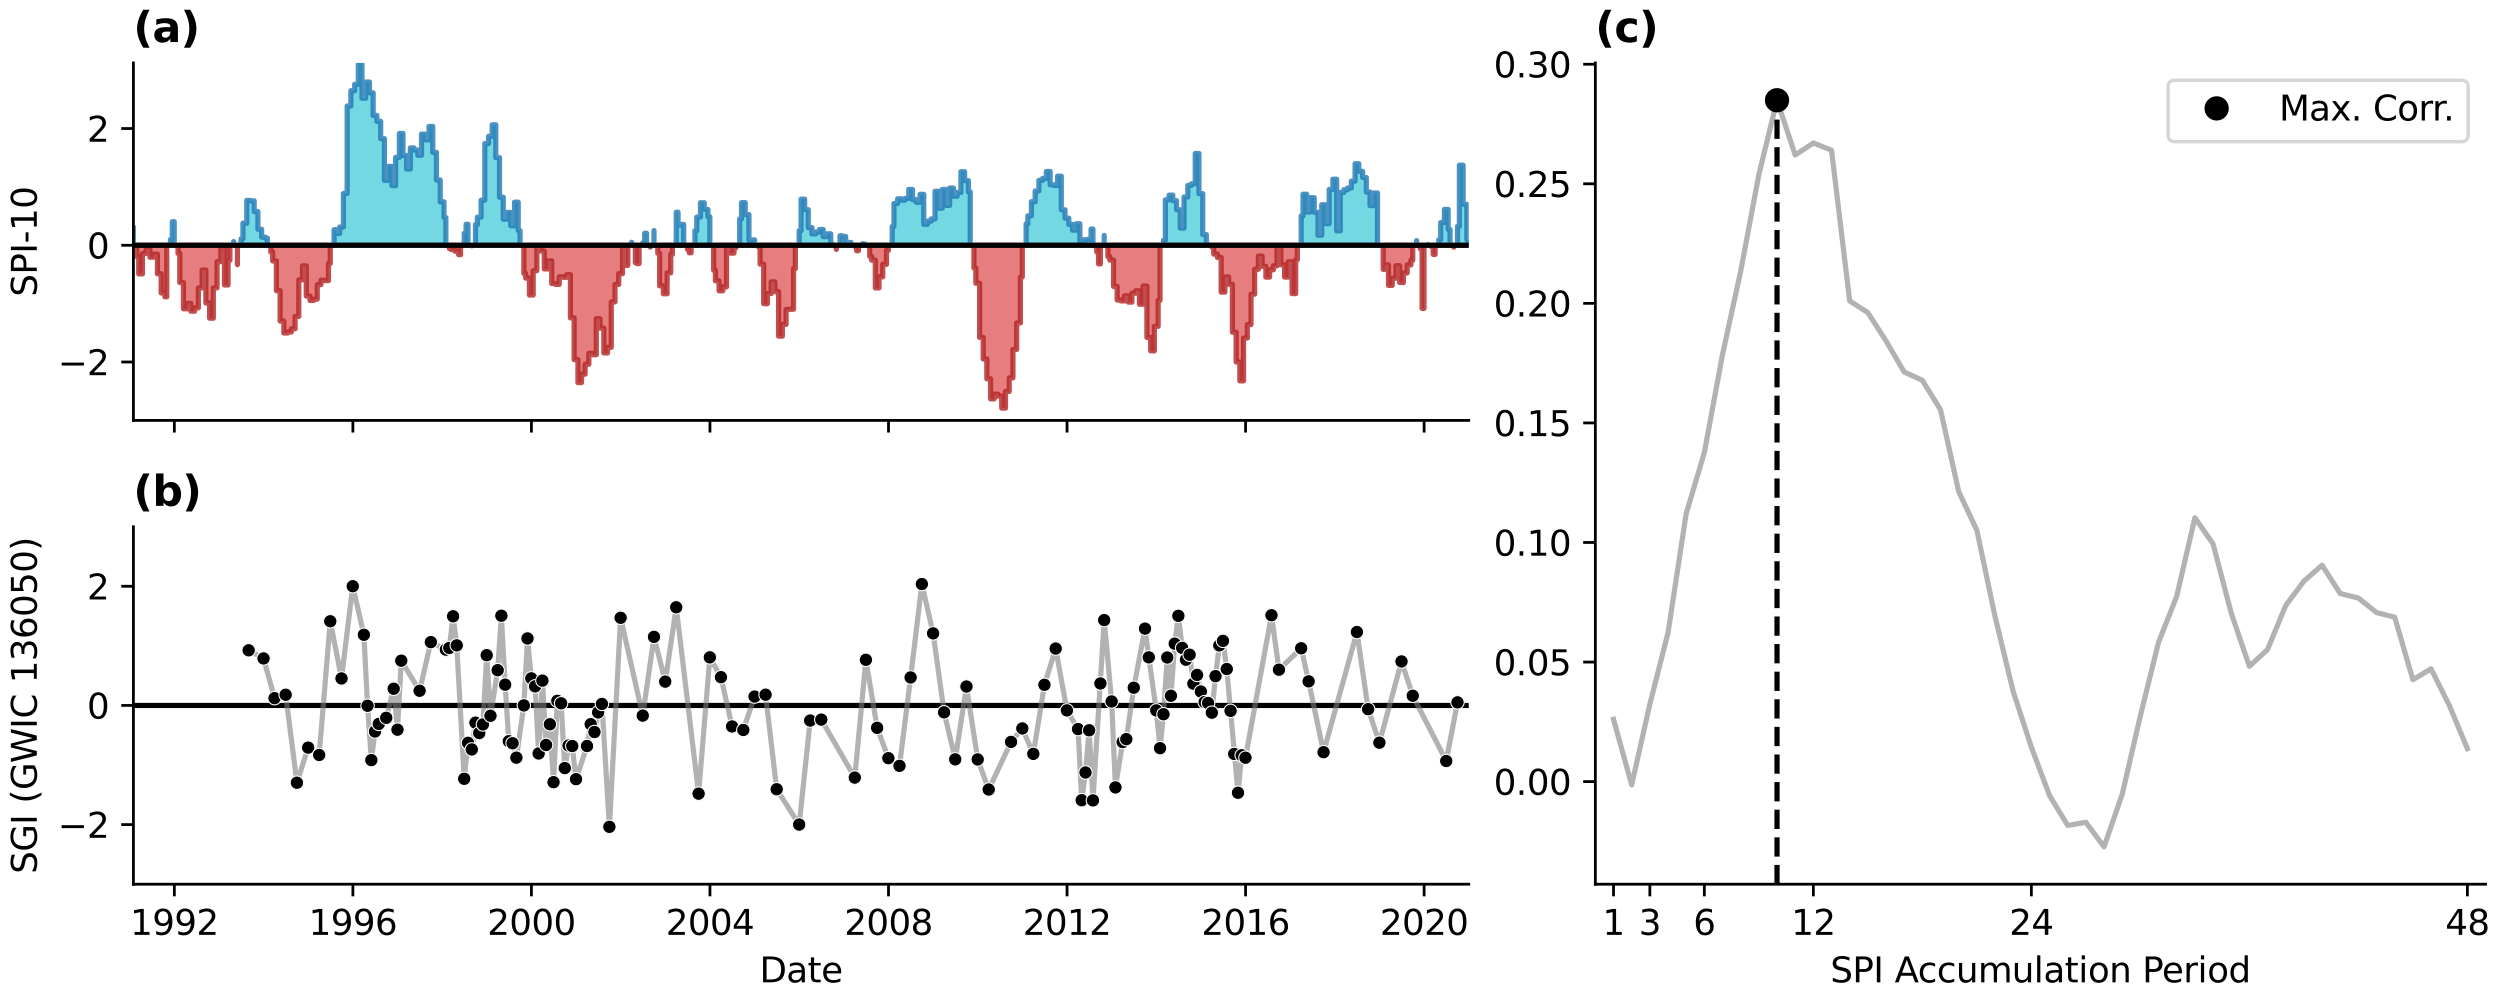 <?xml version="1.0" encoding="utf-8" standalone="no"?>
<!DOCTYPE svg PUBLIC "-//W3C//DTD SVG 1.1//EN"
  "http://www.w3.org/Graphics/SVG/1.1/DTD/svg11.dtd">
<svg xmlns:xlink="http://www.w3.org/1999/xlink" width="720pt" height="288pt" viewBox="0 0 720 288" xmlns="http://www.w3.org/2000/svg" version="1.1">
 <defs>
  <style type="text/css">*{stroke-linejoin: round; stroke-linecap: butt}</style>
 </defs>
 <g id="figure_1">
  <g id="patch_1">
   <path d="M 0 288 
L 720 288 
L 720 0 
L 0 0 
z
" style="fill: #ffffff"/>
  </g>
  <g id="axes_1">
   <g id="patch_2">
    <path d="M 38.421 121.071 
L 422.993 121.071 
L 422.993 18.118 
L 38.421 18.118 
z
" style="fill: #ffffff"/>
   </g>
   <g id="PolyCollection_1">
    <path d="M 38.421 70.643 
L 38.421 65.363 
L 38.421 65.363 
L 38.421 70.643 
L 38.421 70.643 
L 38.421 70.643 
z
" clip-path="url(#pe78c9fd158)" style="fill: #17becf; fill-opacity: 0.6; stroke: #1f77b4; stroke-opacity: 0.8; stroke-width: 1.5"/>
    <path d="M 49.085 70.643 
L 49.085 68.962 
L 49.63 68.962 
L 49.63 63.849 
L 50.176 63.849 
L 50.176 70.643 
L 50.176 70.643 
L 49.63 70.643 
L 49.63 70.643 
L 49.085 70.643 
z
" clip-path="url(#pe78c9fd158)" style="fill: #17becf; fill-opacity: 0.6; stroke: #1f77b4; stroke-opacity: 0.8; stroke-width: 1.5"/>
    <path d="M 67.28 70.643 
L 67.28 69.565 
L 67.28 69.565 
L 67.28 70.643 
L 67.28 70.643 
L 67.28 70.643 
z
" clip-path="url(#pe78c9fd158)" style="fill: #17becf; fill-opacity: 0.6; stroke: #1f77b4; stroke-opacity: 0.8; stroke-width: 1.5"/>
    <path d="M 69.427 70.643 
L 69.427 68.781 
L 69.973 68.781 
L 69.973 64.274 
L 71.064 64.274 
L 71.064 57.709 
L 72.137 57.709 
L 72.137 57.853 
L 73.21 57.853 
L 73.21 60.925 
L 74.284 60.925 
L 74.284 66.024 
L 75.357 66.024 
L 75.357 68.308 
L 76.448 68.308 
L 76.448 68.564 
L 76.994 68.564 
L 76.994 70.643 
L 76.994 70.643 
L 76.448 70.643 
L 76.448 70.643 
L 75.357 70.643 
L 75.357 70.643 
L 74.284 70.643 
L 74.284 70.643 
L 73.21 70.643 
L 73.21 70.643 
L 72.137 70.643 
L 72.137 70.643 
L 71.064 70.643 
L 71.064 70.643 
L 69.973 70.643 
L 69.973 70.643 
L 69.427 70.643 
z
" clip-path="url(#pe78c9fd158)" style="fill: #17becf; fill-opacity: 0.6; stroke: #1f77b4; stroke-opacity: 0.8; stroke-width: 1.5"/>
    <path d="M 96.21 70.643 
L 96.21 66.153 
L 96.756 66.153 
L 96.756 67.231 
L 97.829 67.231 
L 97.829 65.388 
L 98.903 65.388 
L 98.903 55.714 
L 99.976 55.714 
L 99.976 30.54 
L 101.049 30.54 
L 101.049 26.139 
L 102.141 26.139 
L 102.141 24.278 
L 103.196 24.278 
L 103.196 18.118 
L 104.252 18.118 
L 104.252 28.287 
L 105.326 28.287 
L 105.326 23.622 
L 106.399 23.622 
L 106.399 26.727 
L 107.473 26.727 
L 107.473 33.243 
L 108.546 33.243 
L 108.546 34.933 
L 109.637 34.933 
L 109.637 39.932 
L 110.71 39.932 
L 110.71 51.944 
L 111.784 51.944 
L 111.784 47.927 
L 112.857 47.927 
L 112.857 53.448 
L 113.931 53.448 
L 113.931 45.328 
L 115.022 45.328 
L 115.022 38.437 
L 116.06 38.437 
L 116.06 44.776 
L 117.098 44.776 
L 117.098 48.674 
L 118.172 48.674 
L 118.172 42.614 
L 119.245 42.614 
L 119.245 43.227 
L 120.319 43.227 
L 120.319 44.715 
L 121.392 44.715 
L 121.392 38.627 
L 122.483 38.627 
L 122.483 40.272 
L 123.556 40.272 
L 123.556 36.398 
L 124.63 36.398 
L 124.63 43.883 
L 125.703 43.883 
L 125.703 51.843 
L 126.777 51.843 
L 126.777 58.126 
L 127.868 58.126 
L 127.868 62.648 
L 128.413 62.648 
L 128.413 70.643 
L 128.413 70.643 
L 127.868 70.643 
L 127.868 70.643 
L 126.777 70.643 
L 126.777 70.643 
L 125.703 70.643 
L 125.703 70.643 
L 124.63 70.643 
L 124.63 70.643 
L 123.556 70.643 
L 123.556 70.643 
L 122.483 70.643 
L 122.483 70.643 
L 121.392 70.643 
L 121.392 70.643 
L 120.319 70.643 
L 120.319 70.643 
L 119.245 70.643 
L 119.245 70.643 
L 118.172 70.643 
L 118.172 70.643 
L 117.098 70.643 
L 117.098 70.643 
L 116.06 70.643 
L 116.06 70.643 
L 115.022 70.643 
L 115.022 70.643 
L 113.931 70.643 
L 113.931 70.643 
L 112.857 70.643 
L 112.857 70.643 
L 111.784 70.643 
L 111.784 70.643 
L 110.71 70.643 
L 110.71 70.643 
L 109.637 70.643 
L 109.637 70.643 
L 108.546 70.643 
L 108.546 70.643 
L 107.473 70.643 
L 107.473 70.643 
L 106.399 70.643 
L 106.399 70.643 
L 105.326 70.643 
L 105.326 70.643 
L 104.252 70.643 
L 104.252 70.643 
L 103.196 70.643 
L 103.196 70.643 
L 102.141 70.643 
L 102.141 70.643 
L 101.049 70.643 
L 101.049 70.643 
L 99.976 70.643 
L 99.976 70.643 
L 98.903 70.643 
L 98.903 70.643 
L 97.829 70.643 
L 97.829 70.643 
L 96.756 70.643 
L 96.756 70.643 
L 96.21 70.643 
z
" clip-path="url(#pe78c9fd158)" style="fill: #17becf; fill-opacity: 0.6; stroke: #1f77b4; stroke-opacity: 0.8; stroke-width: 1.5"/>
    <path d="M 133.693 70.643 
L 133.693 67.211 
L 134.238 67.211 
L 134.238 64.582 
L 134.784 64.582 
L 134.784 70.643 
L 134.784 70.643 
L 134.238 70.643 
L 134.238 70.643 
L 133.693 70.643 
z
" clip-path="url(#pe78c9fd158)" style="fill: #17becf; fill-opacity: 0.6; stroke: #1f77b4; stroke-opacity: 0.8; stroke-width: 1.5"/>
    <path d="M 136.93 70.643 
L 136.93 64.676 
L 137.476 64.676 
L 137.476 62.548 
L 138.549 62.548 
L 138.549 57.656 
L 139.623 57.656 
L 139.623 41.337 
L 140.714 41.337 
L 140.714 39.252 
L 141.752 39.252 
L 141.752 35.944 
L 142.79 35.944 
L 142.79 45.404 
L 143.864 45.404 
L 143.864 56.803 
L 144.937 56.803 
L 144.937 63.128 
L 146.011 63.128 
L 146.011 61.183 
L 147.084 61.183 
L 147.084 65.036 
L 148.175 65.036 
L 148.175 58.226 
L 149.249 58.226 
L 149.249 66.386 
L 149.777 66.386 
L 149.777 70.643 
L 149.777 70.643 
L 149.249 70.643 
L 149.249 70.643 
L 148.175 70.643 
L 148.175 70.643 
L 147.084 70.643 
L 147.084 70.643 
L 146.011 70.643 
L 146.011 70.643 
L 144.937 70.643 
L 144.937 70.643 
L 143.864 70.643 
L 143.864 70.643 
L 142.79 70.643 
L 142.79 70.643 
L 141.752 70.643 
L 141.752 70.643 
L 140.714 70.643 
L 140.714 70.643 
L 139.623 70.643 
L 139.623 70.643 
L 138.549 70.643 
L 138.549 70.643 
L 137.476 70.643 
L 137.476 70.643 
L 136.93 70.643 
z
" clip-path="url(#pe78c9fd158)" style="fill: #17becf; fill-opacity: 0.6; stroke: #1f77b4; stroke-opacity: 0.8; stroke-width: 1.5"/>
    <path d="M 181.909 70.643 
L 181.909 69.773 
L 181.909 69.773 
L 181.909 70.643 
L 181.909 70.643 
L 181.909 70.643 
z
" clip-path="url(#pe78c9fd158)" style="fill: #17becf; fill-opacity: 0.6; stroke: #1f77b4; stroke-opacity: 0.8; stroke-width: 1.5"/>
    <path d="M 185.112 70.643 
L 185.112 69.935 
L 185.658 69.935 
L 185.658 67.176 
L 186.203 67.176 
L 186.203 70.643 
L 186.203 70.643 
L 185.658 70.643 
L 185.658 70.643 
L 185.112 70.643 
z
" clip-path="url(#pe78c9fd158)" style="fill: #17becf; fill-opacity: 0.6; stroke: #1f77b4; stroke-opacity: 0.8; stroke-width: 1.5"/>
    <path d="M 188.35 70.643 
L 188.35 66.412 
L 188.35 66.412 
L 188.35 70.643 
L 188.35 70.643 
L 188.35 70.643 
z
" clip-path="url(#pe78c9fd158)" style="fill: #17becf; fill-opacity: 0.6; stroke: #1f77b4; stroke-opacity: 0.8; stroke-width: 1.5"/>
    <path d="M 194.755 70.643 
L 194.755 61.123 
L 195.283 61.123 
L 195.283 64.843 
L 196.357 64.843 
L 196.357 64.626 
L 196.902 64.626 
L 196.902 70.643 
L 196.902 70.643 
L 196.357 70.643 
L 196.357 70.643 
L 195.283 70.643 
L 195.283 70.643 
L 194.755 70.643 
z
" clip-path="url(#pe78c9fd158)" style="fill: #17becf; fill-opacity: 0.6; stroke: #1f77b4; stroke-opacity: 0.8; stroke-width: 1.5"/>
    <path d="M 200.14 70.643 
L 200.14 66.466 
L 200.668 66.466 
L 200.668 62.517 
L 201.741 62.517 
L 201.741 58.38 
L 202.815 58.38 
L 202.815 60.325 
L 203.888 60.325 
L 203.888 62.404 
L 204.434 62.404 
L 204.434 70.643 
L 204.434 70.643 
L 203.888 70.643 
L 203.888 70.643 
L 202.815 70.643 
L 202.815 70.643 
L 201.741 70.643 
L 201.741 70.643 
L 200.668 70.643 
L 200.668 70.643 
L 200.14 70.643 
z
" clip-path="url(#pe78c9fd158)" style="fill: #17becf; fill-opacity: 0.6; stroke: #1f77b4; stroke-opacity: 0.8; stroke-width: 1.5"/>
    <path d="M 213.021 70.643 
L 213.021 63.068 
L 213.549 63.068 
L 213.549 58.353 
L 214.623 58.353 
L 214.623 61.809 
L 215.696 61.809 
L 215.696 69.238 
L 216.77 69.238 
L 216.77 69.079 
L 217.315 69.079 
L 217.315 70.643 
L 217.315 70.643 
L 216.77 70.643 
L 216.77 70.643 
L 215.696 70.643 
L 215.696 70.643 
L 214.623 70.643 
L 214.623 70.643 
L 213.549 70.643 
L 213.549 70.643 
L 213.021 70.643 
z
" clip-path="url(#pe78c9fd158)" style="fill: #17becf; fill-opacity: 0.6; stroke: #1f77b4; stroke-opacity: 0.8; stroke-width: 1.5"/>
    <path d="M 230.161 70.643 
L 230.161 66.45 
L 230.707 66.45 
L 230.707 57.357 
L 231.745 57.357 
L 231.745 60.388 
L 232.783 60.388 
L 232.783 65.557 
L 233.857 65.557 
L 233.857 67.361 
L 234.93 67.361 
L 234.93 66.836 
L 236.003 66.836 
L 236.003 66.082 
L 237.077 66.082 
L 237.077 68.154 
L 238.168 68.154 
L 238.168 67.337 
L 239.241 67.337 
L 239.241 70.262 
L 239.769 70.262 
L 239.769 70.643 
L 239.769 70.643 
L 239.241 70.643 
L 239.241 70.643 
L 238.168 70.643 
L 238.168 70.643 
L 237.077 70.643 
L 237.077 70.643 
L 236.003 70.643 
L 236.003 70.643 
L 234.93 70.643 
L 234.93 70.643 
L 233.857 70.643 
L 233.857 70.643 
L 232.783 70.643 
L 232.783 70.643 
L 231.745 70.643 
L 231.745 70.643 
L 230.707 70.643 
L 230.707 70.643 
L 230.161 70.643 
z
" clip-path="url(#pe78c9fd158)" style="fill: #17becf; fill-opacity: 0.6; stroke: #1f77b4; stroke-opacity: 0.8; stroke-width: 1.5"/>
    <path d="M 241.916 70.643 
L 241.916 67.901 
L 242.462 67.901 
L 242.462 68.108 
L 243.553 68.108 
L 243.553 70.417 
L 244.591 70.417 
L 244.591 69.804 
L 245.084 69.804 
L 245.084 70.643 
L 245.084 70.643 
L 244.591 70.643 
L 244.591 70.643 
L 243.553 70.643 
L 243.553 70.643 
L 242.462 70.643 
L 242.462 70.643 
L 241.916 70.643 
z
" clip-path="url(#pe78c9fd158)" style="fill: #17becf; fill-opacity: 0.6; stroke: #1f77b4; stroke-opacity: 0.8; stroke-width: 1.5"/>
    <path d="M 248.322 70.643 
L 248.322 70.223 
L 248.85 70.223 
L 248.85 70.399 
L 249.377 70.399 
L 249.377 70.643 
L 249.377 70.643 
L 248.85 70.643 
L 248.85 70.643 
L 248.322 70.643 
z
" clip-path="url(#pe78c9fd158)" style="fill: #17becf; fill-opacity: 0.6; stroke: #1f77b4; stroke-opacity: 0.8; stroke-width: 1.5"/>
    <path d="M 256.944 70.643 
L 256.944 65.21 
L 257.455 65.21 
L 257.455 58.601 
L 258.51 58.601 
L 258.51 57.259 
L 259.584 57.259 
L 259.584 57.658 
L 260.657 57.658 
L 260.657 57.132 
L 261.731 57.132 
L 261.731 54.551 
L 262.804 54.551 
L 262.804 57.501 
L 263.895 57.501 
L 263.895 58.269 
L 264.969 58.269 
L 264.969 55.96 
L 266.042 55.96 
L 266.042 64.61 
L 267.116 64.61 
L 267.116 63.697 
L 268.189 63.697 
L 268.189 63.052 
L 269.28 63.052 
L 269.28 55.09 
L 270.318 55.09 
L 270.318 59.966 
L 271.357 59.966 
L 271.357 54.576 
L 272.43 54.576 
L 272.43 59.161 
L 273.503 59.161 
L 273.503 54.155 
L 274.577 54.155 
L 274.577 56.511 
L 275.65 56.511 
L 275.65 55.424 
L 276.741 55.424 
L 276.741 49.453 
L 277.815 49.453 
L 277.815 52.009 
L 278.888 52.009 
L 278.888 55.265 
L 279.434 55.265 
L 279.434 70.643 
L 279.434 70.643 
L 278.888 70.643 
L 278.888 70.643 
L 277.815 70.643 
L 277.815 70.643 
L 276.741 70.643 
L 276.741 70.643 
L 275.65 70.643 
L 275.65 70.643 
L 274.577 70.643 
L 274.577 70.643 
L 273.503 70.643 
L 273.503 70.643 
L 272.43 70.643 
L 272.43 70.643 
L 271.357 70.643 
L 271.357 70.643 
L 270.318 70.643 
L 270.318 70.643 
L 269.28 70.643 
L 269.28 70.643 
L 268.189 70.643 
L 268.189 70.643 
L 267.116 70.643 
L 267.116 70.643 
L 266.042 70.643 
L 266.042 70.643 
L 264.969 70.643 
L 264.969 70.643 
L 263.895 70.643 
L 263.895 70.643 
L 262.804 70.643 
L 262.804 70.643 
L 261.731 70.643 
L 261.731 70.643 
L 260.657 70.643 
L 260.657 70.643 
L 259.584 70.643 
L 259.584 70.643 
L 258.51 70.643 
L 258.51 70.643 
L 257.455 70.643 
L 257.455 70.643 
L 256.944 70.643 
z
" clip-path="url(#pe78c9fd158)" style="fill: #17becf; fill-opacity: 0.6; stroke: #1f77b4; stroke-opacity: 0.8; stroke-width: 1.5"/>
    <path d="M 295.518 70.643 
L 295.518 64.464 
L 296.01 64.464 
L 296.01 62.164 
L 297.049 62.164 
L 297.049 58.095 
L 298.122 58.095 
L 298.122 55.002 
L 299.196 55.002 
L 299.196 51.943 
L 300.269 51.943 
L 300.269 51.392 
L 301.342 51.392 
L 301.342 49.383 
L 302.433 49.383 
L 302.433 53.199 
L 303.507 53.199 
L 303.507 53.432 
L 304.58 53.432 
L 304.58 50.736 
L 305.654 50.736 
L 305.654 60.407 
L 306.727 60.407 
L 306.727 62.827 
L 307.818 62.827 
L 307.818 64.611 
L 308.874 64.611 
L 308.874 66.285 
L 309.93 66.285 
L 309.93 64.444 
L 311.003 64.444 
L 311.003 69.506 
L 312.077 69.506 
L 312.077 69.062 
L 313.15 69.062 
L 313.15 68.931 
L 314.224 68.931 
L 314.224 65.949 
L 314.769 65.949 
L 314.769 70.643 
L 314.769 70.643 
L 314.224 70.643 
L 314.224 70.643 
L 313.15 70.643 
L 313.15 70.643 
L 312.077 70.643 
L 312.077 70.643 
L 311.003 70.643 
L 311.003 70.643 
L 309.93 70.643 
L 309.93 70.643 
L 308.874 70.643 
L 308.874 70.643 
L 307.818 70.643 
L 307.818 70.643 
L 306.727 70.643 
L 306.727 70.643 
L 305.654 70.643 
L 305.654 70.643 
L 304.58 70.643 
L 304.58 70.643 
L 303.507 70.643 
L 303.507 70.643 
L 302.433 70.643 
L 302.433 70.643 
L 301.342 70.643 
L 301.342 70.643 
L 300.269 70.643 
L 300.269 70.643 
L 299.196 70.643 
L 299.196 70.643 
L 298.122 70.643 
L 298.122 70.643 
L 297.049 70.643 
L 297.049 70.643 
L 296.01 70.643 
L 296.01 70.643 
L 295.518 70.643 
z
" clip-path="url(#pe78c9fd158)" style="fill: #17becf; fill-opacity: 0.6; stroke: #1f77b4; stroke-opacity: 0.8; stroke-width: 1.5"/>
    <path d="M 318.007 70.643 
L 318.007 67.795 
L 318.007 67.795 
L 318.007 70.643 
L 318.007 70.643 
L 318.007 70.643 
z
" clip-path="url(#pe78c9fd158)" style="fill: #17becf; fill-opacity: 0.6; stroke: #1f77b4; stroke-opacity: 0.8; stroke-width: 1.5"/>
    <path d="M 335.077 70.643 
L 335.077 69.177 
L 335.622 69.177 
L 335.622 57.557 
L 336.695 57.557 
L 336.695 56.193 
L 337.769 56.193 
L 337.769 57.794 
L 338.842 57.794 
L 338.842 60.418 
L 339.916 60.418 
L 339.916 65.688 
L 341.007 65.688 
L 341.007 56.741 
L 342.08 56.741 
L 342.08 53.405 
L 343.154 53.405 
L 343.154 52.916 
L 344.227 52.916 
L 344.227 44.191 
L 345.301 44.191 
L 345.301 55.766 
L 346.392 55.766 
L 346.392 67.552 
L 347.43 67.552 
L 347.43 70.31 
L 347.923 70.31 
L 347.923 70.643 
L 347.923 70.643 
L 347.43 70.643 
L 347.43 70.643 
L 346.392 70.643 
L 346.392 70.643 
L 345.301 70.643 
L 345.301 70.643 
L 344.227 70.643 
L 344.227 70.643 
L 343.154 70.643 
L 343.154 70.643 
L 342.08 70.643 
L 342.08 70.643 
L 341.007 70.643 
L 341.007 70.643 
L 339.916 70.643 
L 339.916 70.643 
L 338.842 70.643 
L 338.842 70.643 
L 337.769 70.643 
L 337.769 70.643 
L 336.695 70.643 
L 336.695 70.643 
L 335.622 70.643 
L 335.622 70.643 
L 335.077 70.643 
z
" clip-path="url(#pe78c9fd158)" style="fill: #17becf; fill-opacity: 0.6; stroke: #1f77b4; stroke-opacity: 0.8; stroke-width: 1.5"/>
    <path d="M 374.741 70.643 
L 374.741 62.181 
L 375.269 62.181 
L 375.269 55.932 
L 376.342 55.932 
L 376.342 61.051 
L 377.416 61.051 
L 377.416 56.934 
L 378.489 56.934 
L 378.489 61.132 
L 379.58 61.132 
L 379.58 67.755 
L 380.654 67.755 
L 380.654 58.962 
L 381.727 58.962 
L 381.727 64.414 
L 382.801 64.414 
L 382.801 54.561 
L 383.874 54.561 
L 383.874 51.611 
L 384.965 51.611 
L 384.965 66.474 
L 386.003 66.474 
L 386.003 55.396 
L 387.041 55.396 
L 387.041 54.64 
L 388.115 54.64 
L 388.115 54.134 
L 389.188 54.134 
L 389.188 52.165 
L 390.262 52.165 
L 390.262 47.15 
L 391.335 47.15 
L 391.335 49.331 
L 392.426 49.331 
L 392.426 51.112 
L 393.5 51.112 
L 393.5 55.294 
L 394.573 55.294 
L 394.573 59.208 
L 395.647 59.208 
L 395.647 55.576 
L 396.72 55.576 
L 396.72 70.512 
L 397.266 70.512 
L 397.266 70.643 
L 397.266 70.643 
L 396.72 70.643 
L 396.72 70.643 
L 395.647 70.643 
L 395.647 70.643 
L 394.573 70.643 
L 394.573 70.643 
L 393.5 70.643 
L 393.5 70.643 
L 392.426 70.643 
L 392.426 70.643 
L 391.335 70.643 
L 391.335 70.643 
L 390.262 70.643 
L 390.262 70.643 
L 389.188 70.643 
L 389.188 70.643 
L 388.115 70.643 
L 388.115 70.643 
L 387.041 70.643 
L 387.041 70.643 
L 386.003 70.643 
L 386.003 70.643 
L 384.965 70.643 
L 384.965 70.643 
L 383.874 70.643 
L 383.874 70.643 
L 382.801 70.643 
L 382.801 70.643 
L 381.727 70.643 
L 381.727 70.643 
L 380.654 70.643 
L 380.654 70.643 
L 379.58 70.643 
L 379.58 70.643 
L 378.489 70.643 
L 378.489 70.643 
L 377.416 70.643 
L 377.416 70.643 
L 376.342 70.643 
L 376.342 70.643 
L 375.269 70.643 
L 375.269 70.643 
L 374.741 70.643 
z
" clip-path="url(#pe78c9fd158)" style="fill: #17becf; fill-opacity: 0.6; stroke: #1f77b4; stroke-opacity: 0.8; stroke-width: 1.5"/>
    <path d="M 407.965 70.643 
L 407.965 69.294 
L 407.965 69.294 
L 407.965 70.643 
L 407.965 70.643 
L 407.965 70.643 
z
" clip-path="url(#pe78c9fd158)" style="fill: #17becf; fill-opacity: 0.6; stroke: #1f77b4; stroke-opacity: 0.8; stroke-width: 1.5"/>
    <path d="M 411.203 70.643 
L 411.203 70.416 
L 411.203 70.416 
L 411.203 70.643 
L 411.203 70.643 
L 411.203 70.643 
z
" clip-path="url(#pe78c9fd158)" style="fill: #17becf; fill-opacity: 0.6; stroke: #1f77b4; stroke-opacity: 0.8; stroke-width: 1.5"/>
    <path d="M 414.37 70.643 
L 414.37 69.073 
L 414.916 69.073 
L 414.916 64.085 
L 415.989 64.085 
L 415.989 60.31 
L 417.063 60.31 
L 417.063 66.052 
L 417.608 66.052 
L 417.608 70.643 
L 417.608 70.643 
L 417.063 70.643 
L 417.063 70.643 
L 415.989 70.643 
L 415.989 70.643 
L 414.916 70.643 
L 414.916 70.643 
L 414.37 70.643 
z
" clip-path="url(#pe78c9fd158)" style="fill: #17becf; fill-opacity: 0.6; stroke: #1f77b4; stroke-opacity: 0.8; stroke-width: 1.5"/>
    <path d="M 419.755 70.643 
L 419.755 65.14 
L 420.3 65.14 
L 420.3 47.583 
L 421.374 47.583 
L 421.374 58.853 
L 422.447 58.853 
L 422.447 69.036 
L 422.993 69.036 
L 422.993 70.643 
L 422.993 70.643 
L 422.447 70.643 
L 422.447 70.643 
L 421.374 70.643 
L 421.374 70.643 
L 420.3 70.643 
L 420.3 70.643 
L 419.755 70.643 
z
" clip-path="url(#pe78c9fd158)" style="fill: #17becf; fill-opacity: 0.6; stroke: #1f77b4; stroke-opacity: 0.8; stroke-width: 1.5"/>
   </g>
   <g id="PolyCollection_2">
    <path d="M 39.406 70.643 
L 39.406 73.952 
L 39.952 73.952 
L 39.952 78.876 
L 41.025 78.876 
L 41.025 73.018 
L 42.098 73.018 
L 42.098 71.729 
L 43.172 71.729 
L 43.172 74.067 
L 44.245 74.067 
L 44.245 73.194 
L 45.336 73.194 
L 45.336 78.838 
L 46.41 78.838 
L 46.41 84.381 
L 47.483 84.381 
L 47.483 85.475 
L 48.029 85.475 
L 48.029 70.643 
L 48.029 70.643 
L 47.483 70.643 
L 47.483 70.643 
L 46.41 70.643 
L 46.41 70.643 
L 45.336 70.643 
L 45.336 70.643 
L 44.245 70.643 
L 44.245 70.643 
L 43.172 70.643 
L 43.172 70.643 
L 42.098 70.643 
L 42.098 70.643 
L 41.025 70.643 
L 41.025 70.643 
L 39.952 70.643 
L 39.952 70.643 
L 39.406 70.643 
z
" clip-path="url(#pe78c9fd158)" style="fill: #d62728; fill-opacity: 0.6; stroke: #b22222; stroke-opacity: 0.8; stroke-width: 1.5"/>
    <path d="M 51.267 70.643 
L 51.267 72.985 
L 51.777 72.985 
L 51.777 81.376 
L 52.833 81.376 
L 52.833 88.935 
L 53.906 88.935 
L 53.906 87.386 
L 54.98 87.386 
L 54.98 89.623 
L 56.053 89.623 
L 56.053 88.66 
L 57.127 88.66 
L 57.127 82.934 
L 58.218 82.934 
L 58.218 77.777 
L 59.291 77.777 
L 59.291 87.256 
L 60.364 87.256 
L 60.364 91.639 
L 61.438 91.639 
L 61.438 82.904 
L 62.511 82.904 
L 62.511 75.349 
L 63.602 75.349 
L 63.602 71.563 
L 64.641 71.563 
L 64.641 82.08 
L 65.679 82.08 
L 65.679 74.932 
L 66.224 74.932 
L 66.224 70.643 
L 66.224 70.643 
L 65.679 70.643 
L 65.679 70.643 
L 64.641 70.643 
L 64.641 70.643 
L 63.602 70.643 
L 63.602 70.643 
L 62.511 70.643 
L 62.511 70.643 
L 61.438 70.643 
L 61.438 70.643 
L 60.364 70.643 
L 60.364 70.643 
L 59.291 70.643 
L 59.291 70.643 
L 58.218 70.643 
L 58.218 70.643 
L 57.127 70.643 
L 57.127 70.643 
L 56.053 70.643 
L 56.053 70.643 
L 54.98 70.643 
L 54.98 70.643 
L 53.906 70.643 
L 53.906 70.643 
L 52.833 70.643 
L 52.833 70.643 
L 51.777 70.643 
L 51.777 70.643 
L 51.267 70.643 
z
" clip-path="url(#pe78c9fd158)" style="fill: #d62728; fill-opacity: 0.6; stroke: #b22222; stroke-opacity: 0.8; stroke-width: 1.5"/>
    <path d="M 68.371 70.643 
L 68.371 76.235 
L 68.371 76.235 
L 68.371 70.643 
L 68.371 70.643 
L 68.371 70.643 
z
" clip-path="url(#pe78c9fd158)" style="fill: #d62728; fill-opacity: 0.6; stroke: #b22222; stroke-opacity: 0.8; stroke-width: 1.5"/>
    <path d="M 77.979 70.643 
L 77.979 72.572 
L 78.525 72.572 
L 78.525 75.174 
L 79.598 75.174 
L 79.598 83.717 
L 80.672 83.717 
L 80.672 92.468 
L 81.745 92.468 
L 81.745 95.91 
L 82.819 95.91 
L 82.819 95.622 
L 83.91 95.622 
L 83.91 94.686 
L 84.983 94.686 
L 84.983 91.148 
L 86.057 91.148 
L 86.057 80.574 
L 87.13 80.574 
L 87.13 76.576 
L 88.203 76.576 
L 88.203 85.276 
L 89.294 85.276 
L 89.294 86.534 
L 90.333 86.534 
L 90.333 86.141 
L 91.371 86.141 
L 91.371 81.984 
L 92.444 81.984 
L 92.444 80.706 
L 93.518 80.706 
L 93.518 80.826 
L 94.591 80.826 
L 94.591 75.898 
L 95.119 75.898 
L 95.119 70.643 
L 95.119 70.643 
L 94.591 70.643 
L 94.591 70.643 
L 93.518 70.643 
L 93.518 70.643 
L 92.444 70.643 
L 92.444 70.643 
L 91.371 70.643 
L 91.371 70.643 
L 90.333 70.643 
L 90.333 70.643 
L 89.294 70.643 
L 89.294 70.643 
L 88.203 70.643 
L 88.203 70.643 
L 87.13 70.643 
L 87.13 70.643 
L 86.057 70.643 
L 86.057 70.643 
L 84.983 70.643 
L 84.983 70.643 
L 83.91 70.643 
L 83.91 70.643 
L 82.819 70.643 
L 82.819 70.643 
L 81.745 70.643 
L 81.745 70.643 
L 80.672 70.643 
L 80.672 70.643 
L 79.598 70.643 
L 79.598 70.643 
L 78.525 70.643 
L 78.525 70.643 
L 77.979 70.643 
z
" clip-path="url(#pe78c9fd158)" style="fill: #d62728; fill-opacity: 0.6; stroke: #b22222; stroke-opacity: 0.8; stroke-width: 1.5"/>
    <path d="M 129.399 70.643 
L 129.399 71.583 
L 129.944 71.583 
L 129.944 71.872 
L 131.018 71.872 
L 131.018 72.34 
L 132.091 72.34 
L 132.091 73.357 
L 132.637 73.357 
L 132.637 70.643 
L 132.637 70.643 
L 132.091 70.643 
L 132.091 70.643 
L 131.018 70.643 
L 131.018 70.643 
L 129.944 70.643 
L 129.944 70.643 
L 129.399 70.643 
z
" clip-path="url(#pe78c9fd158)" style="fill: #d62728; fill-opacity: 0.6; stroke: #b22222; stroke-opacity: 0.8; stroke-width: 1.5"/>
    <path d="M 135.875 70.643 
L 135.875 70.807 
L 135.875 70.807 
L 135.875 70.643 
L 135.875 70.643 
L 135.875 70.643 
z
" clip-path="url(#pe78c9fd158)" style="fill: #d62728; fill-opacity: 0.6; stroke: #b22222; stroke-opacity: 0.8; stroke-width: 1.5"/>
    <path d="M 150.868 70.643 
L 150.868 78.758 
L 151.395 78.758 
L 151.395 80.108 
L 152.469 80.108 
L 152.469 84.971 
L 153.56 84.971 
L 153.56 77.958 
L 154.616 77.958 
L 154.616 71.289 
L 155.672 71.289 
L 155.672 72.29 
L 156.745 72.29 
L 156.745 77.451 
L 157.819 77.451 
L 157.819 75.143 
L 158.892 75.143 
L 158.892 81.665 
L 159.965 81.665 
L 159.965 81.906 
L 161.056 81.906 
L 161.056 79.715 
L 162.13 79.715 
L 162.13 79.862 
L 163.203 79.862 
L 163.203 79.106 
L 164.277 79.106 
L 164.277 91.541 
L 165.35 91.541 
L 165.35 103.575 
L 166.441 103.575 
L 166.441 110.19 
L 167.479 110.19 
L 167.479 107.759 
L 168.518 107.759 
L 168.518 104.896 
L 169.591 104.896 
L 169.591 101.77 
L 170.665 101.77 
L 170.665 102.167 
L 171.738 102.167 
L 171.738 91.795 
L 172.811 91.795 
L 172.811 94.508 
L 173.902 94.508 
L 173.902 101.641 
L 174.976 101.641 
L 174.976 100.036 
L 176.049 100.036 
L 176.049 86.947 
L 177.123 86.947 
L 177.123 81.923 
L 178.196 81.923 
L 178.196 78.806 
L 179.287 78.806 
L 179.287 71.355 
L 180.326 71.355 
L 180.326 76.431 
L 180.818 76.431 
L 180.818 70.643 
L 180.818 70.643 
L 180.326 70.643 
L 180.326 70.643 
L 179.287 70.643 
L 179.287 70.643 
L 178.196 70.643 
L 178.196 70.643 
L 177.123 70.643 
L 177.123 70.643 
L 176.049 70.643 
L 176.049 70.643 
L 174.976 70.643 
L 174.976 70.643 
L 173.902 70.643 
L 173.902 70.643 
L 172.811 70.643 
L 172.811 70.643 
L 171.738 70.643 
L 171.738 70.643 
L 170.665 70.643 
L 170.665 70.643 
L 169.591 70.643 
L 169.591 70.643 
L 168.518 70.643 
L 168.518 70.643 
L 167.479 70.643 
L 167.479 70.643 
L 166.441 70.643 
L 166.441 70.643 
L 165.35 70.643 
L 165.35 70.643 
L 164.277 70.643 
L 164.277 70.643 
L 163.203 70.643 
L 163.203 70.643 
L 162.13 70.643 
L 162.13 70.643 
L 161.056 70.643 
L 161.056 70.643 
L 159.965 70.643 
L 159.965 70.643 
L 158.892 70.643 
L 158.892 70.643 
L 157.819 70.643 
L 157.819 70.643 
L 156.745 70.643 
L 156.745 70.643 
L 155.672 70.643 
L 155.672 70.643 
L 154.616 70.643 
L 154.616 70.643 
L 153.56 70.643 
L 153.56 70.643 
L 152.469 70.643 
L 152.469 70.643 
L 151.395 70.643 
L 151.395 70.643 
L 150.868 70.643 
z
" clip-path="url(#pe78c9fd158)" style="fill: #d62728; fill-opacity: 0.6; stroke: #b22222; stroke-opacity: 0.8; stroke-width: 1.5"/>
    <path d="M 182.965 70.643 
L 182.965 75.664 
L 183.511 75.664 
L 183.511 75.928 
L 184.056 75.928 
L 184.056 70.643 
L 184.056 70.643 
L 183.511 70.643 
L 183.511 70.643 
L 182.965 70.643 
z
" clip-path="url(#pe78c9fd158)" style="fill: #d62728; fill-opacity: 0.6; stroke: #b22222; stroke-opacity: 0.8; stroke-width: 1.5"/>
    <path d="M 187.294 70.643 
L 187.294 71.154 
L 187.294 71.154 
L 187.294 70.643 
L 187.294 70.643 
L 187.294 70.643 
z
" clip-path="url(#pe78c9fd158)" style="fill: #d62728; fill-opacity: 0.6; stroke: #b22222; stroke-opacity: 0.8; stroke-width: 1.5"/>
    <path d="M 189.441 70.643 
L 189.441 72.952 
L 189.969 72.952 
L 189.969 82.319 
L 191.042 82.319 
L 191.042 84.605 
L 192.133 84.605 
L 192.133 78.568 
L 193.172 78.568 
L 193.172 73.213 
L 193.664 73.213 
L 193.664 70.643 
L 193.664 70.643 
L 193.172 70.643 
L 193.172 70.643 
L 192.133 70.643 
L 192.133 70.643 
L 191.042 70.643 
L 191.042 70.643 
L 189.969 70.643 
L 189.969 70.643 
L 189.441 70.643 
z
" clip-path="url(#pe78c9fd158)" style="fill: #d62728; fill-opacity: 0.6; stroke: #b22222; stroke-opacity: 0.8; stroke-width: 1.5"/>
    <path d="M 197.958 70.643 
L 197.958 71.805 
L 198.504 71.805 
L 198.504 72.805 
L 199.049 72.805 
L 199.049 70.643 
L 199.049 70.643 
L 198.504 70.643 
L 198.504 70.643 
L 197.958 70.643 
z
" clip-path="url(#pe78c9fd158)" style="fill: #d62728; fill-opacity: 0.6; stroke: #b22222; stroke-opacity: 0.8; stroke-width: 1.5"/>
    <path d="M 205.525 70.643 
L 205.525 77.8 
L 206.035 77.8 
L 206.035 80.875 
L 207.091 80.875 
L 207.091 83.753 
L 208.165 83.753 
L 208.165 82.608 
L 209.238 82.608 
L 209.238 70.807 
L 210.311 70.807 
L 210.311 72.902 
L 211.385 72.902 
L 211.385 71.411 
L 211.93 71.411 
L 211.93 70.643 
L 211.93 70.643 
L 211.385 70.643 
L 211.385 70.643 
L 210.311 70.643 
L 210.311 70.643 
L 209.238 70.643 
L 209.238 70.643 
L 208.165 70.643 
L 208.165 70.643 
L 207.091 70.643 
L 207.091 70.643 
L 206.035 70.643 
L 206.035 70.643 
L 205.525 70.643 
z
" clip-path="url(#pe78c9fd158)" style="fill: #d62728; fill-opacity: 0.6; stroke: #b22222; stroke-opacity: 0.8; stroke-width: 1.5"/>
    <path d="M 218.406 70.643 
L 218.406 71.079 
L 218.899 71.079 
L 218.899 76.064 
L 219.937 76.064 
L 219.937 87.465 
L 221.011 87.465 
L 221.011 84.531 
L 222.084 84.531 
L 222.084 81.173 
L 223.157 81.173 
L 223.157 83.998 
L 224.231 83.998 
L 224.231 96.814 
L 225.322 96.814 
L 225.322 93.418 
L 226.395 93.418 
L 226.395 89.121 
L 227.469 89.121 
L 227.469 89.062 
L 228.542 89.062 
L 228.542 77.362 
L 229.07 77.362 
L 229.07 70.643 
L 229.07 70.643 
L 228.542 70.643 
L 228.542 70.643 
L 227.469 70.643 
L 227.469 70.643 
L 226.395 70.643 
L 226.395 70.643 
L 225.322 70.643 
L 225.322 70.643 
L 224.231 70.643 
L 224.231 70.643 
L 223.157 70.643 
L 223.157 70.643 
L 222.084 70.643 
L 222.084 70.643 
L 221.011 70.643 
L 221.011 70.643 
L 219.937 70.643 
L 219.937 70.643 
L 218.899 70.643 
L 218.899 70.643 
L 218.406 70.643 
z
" clip-path="url(#pe78c9fd158)" style="fill: #d62728; fill-opacity: 0.6; stroke: #b22222; stroke-opacity: 0.8; stroke-width: 1.5"/>
    <path d="M 240.86 70.643 
L 240.86 71.823 
L 240.86 71.823 
L 240.86 70.643 
L 240.86 70.643 
L 240.86 70.643 
z
" clip-path="url(#pe78c9fd158)" style="fill: #d62728; fill-opacity: 0.6; stroke: #b22222; stroke-opacity: 0.8; stroke-width: 1.5"/>
    <path d="M 246.175 70.643 
L 246.175 70.947 
L 246.703 70.947 
L 246.703 72.204 
L 247.231 72.204 
L 247.231 70.643 
L 247.231 70.643 
L 246.703 70.643 
L 246.703 70.643 
L 246.175 70.643 
z
" clip-path="url(#pe78c9fd158)" style="fill: #d62728; fill-opacity: 0.6; stroke: #b22222; stroke-opacity: 0.8; stroke-width: 1.5"/>
    <path d="M 250.469 70.643 
L 250.469 73.798 
L 251.014 73.798 
L 251.014 74.91 
L 252.087 74.91 
L 252.087 82.928 
L 253.161 82.928 
L 253.161 79.726 
L 254.234 79.726 
L 254.234 76.135 
L 255.308 76.135 
L 255.308 72.108 
L 255.853 72.108 
L 255.853 70.643 
L 255.853 70.643 
L 255.308 70.643 
L 255.308 70.643 
L 254.234 70.643 
L 254.234 70.643 
L 253.161 70.643 
L 253.161 70.643 
L 252.087 70.643 
L 252.087 70.643 
L 251.014 70.643 
L 251.014 70.643 
L 250.469 70.643 
z
" clip-path="url(#pe78c9fd158)" style="fill: #d62728; fill-opacity: 0.6; stroke: #b22222; stroke-opacity: 0.8; stroke-width: 1.5"/>
    <path d="M 280.49 70.643 
L 280.49 77.198 
L 281.035 77.198 
L 281.035 81.574 
L 282.126 81.574 
L 282.126 97.175 
L 283.164 97.175 
L 283.164 103.394 
L 284.203 103.394 
L 284.203 109.09 
L 285.276 109.09 
L 285.276 114.87 
L 286.349 114.87 
L 286.349 113.51 
L 287.423 113.51 
L 287.423 114.088 
L 288.496 114.088 
L 288.496 117.541 
L 289.587 117.541 
L 289.587 112.726 
L 290.661 112.726 
L 290.661 108.82 
L 291.734 108.82 
L 291.734 100.644 
L 292.808 100.644 
L 292.808 93.005 
L 293.881 93.005 
L 293.881 79.788 
L 294.427 79.788 
L 294.427 70.643 
L 294.427 70.643 
L 293.881 70.643 
L 293.881 70.643 
L 292.808 70.643 
L 292.808 70.643 
L 291.734 70.643 
L 291.734 70.643 
L 290.661 70.643 
L 290.661 70.643 
L 289.587 70.643 
L 289.587 70.643 
L 288.496 70.643 
L 288.496 70.643 
L 287.423 70.643 
L 287.423 70.643 
L 286.349 70.643 
L 286.349 70.643 
L 285.276 70.643 
L 285.276 70.643 
L 284.203 70.643 
L 284.203 70.643 
L 283.164 70.643 
L 283.164 70.643 
L 282.126 70.643 
L 282.126 70.643 
L 281.035 70.643 
L 281.035 70.643 
L 280.49 70.643 
z
" clip-path="url(#pe78c9fd158)" style="fill: #d62728; fill-opacity: 0.6; stroke: #b22222; stroke-opacity: 0.8; stroke-width: 1.5"/>
    <path d="M 315.86 70.643 
L 315.86 72.571 
L 316.388 72.571 
L 316.388 76.009 
L 316.916 76.009 
L 316.916 70.643 
L 316.916 70.643 
L 316.388 70.643 
L 316.388 70.643 
L 315.86 70.643 
z
" clip-path="url(#pe78c9fd158)" style="fill: #d62728; fill-opacity: 0.6; stroke: #b22222; stroke-opacity: 0.8; stroke-width: 1.5"/>
    <path d="M 319.063 70.643 
L 319.063 73.891 
L 319.608 73.891 
L 319.608 74.898 
L 320.699 74.898 
L 320.699 82.492 
L 321.738 82.492 
L 321.738 86.4 
L 322.776 86.4 
L 322.776 86.67 
L 323.849 86.67 
L 323.849 85.205 
L 324.923 85.205 
L 324.923 87.011 
L 325.996 87.011 
L 325.996 84.448 
L 327.07 84.448 
L 327.07 83.75 
L 328.161 83.75 
L 328.161 87.618 
L 329.234 87.618 
L 329.234 82.382 
L 330.308 82.382 
L 330.308 97.188 
L 331.381 97.188 
L 331.381 101.044 
L 332.455 101.044 
L 332.455 93.99 
L 333.546 93.99 
L 333.546 86.518 
L 334.091 86.518 
L 334.091 70.643 
L 334.091 70.643 
L 333.546 70.643 
L 333.546 70.643 
L 332.455 70.643 
L 332.455 70.643 
L 331.381 70.643 
L 331.381 70.643 
L 330.308 70.643 
L 330.308 70.643 
L 329.234 70.643 
L 329.234 70.643 
L 328.161 70.643 
L 328.161 70.643 
L 327.07 70.643 
L 327.07 70.643 
L 325.996 70.643 
L 325.996 70.643 
L 324.923 70.643 
L 324.923 70.643 
L 323.849 70.643 
L 323.849 70.643 
L 322.776 70.643 
L 322.776 70.643 
L 321.738 70.643 
L 321.738 70.643 
L 320.699 70.643 
L 320.699 70.643 
L 319.608 70.643 
L 319.608 70.643 
L 319.063 70.643 
z
" clip-path="url(#pe78c9fd158)" style="fill: #d62728; fill-opacity: 0.6; stroke: #b22222; stroke-opacity: 0.8; stroke-width: 1.5"/>
    <path d="M 349.014 70.643 
L 349.014 71.166 
L 349.542 71.166 
L 349.542 73.185 
L 350.615 73.185 
L 350.615 74.162 
L 351.688 74.162 
L 351.688 84.133 
L 352.762 84.133 
L 352.762 79.752 
L 353.853 79.752 
L 353.853 81.885 
L 354.926 81.885 
L 354.926 95.667 
L 356 95.667 
L 356 104.25 
L 357.073 104.25 
L 357.073 109.691 
L 358.147 109.691 
L 358.147 97.344 
L 359.238 97.344 
L 359.238 93.482 
L 360.294 93.482 
L 360.294 84.725 
L 361.349 84.725 
L 361.349 77.541 
L 362.423 77.541 
L 362.423 73.761 
L 363.496 73.761 
L 363.496 76.7 
L 364.57 76.7 
L 364.57 79.81 
L 365.643 79.81 
L 365.643 77.712 
L 366.734 77.712 
L 366.734 76.545 
L 367.808 76.545 
L 367.808 71.22 
L 368.881 71.22 
L 368.881 76.249 
L 369.954 76.249 
L 369.954 79.797 
L 371.028 79.797 
L 371.028 75.387 
L 372.119 75.387 
L 372.119 84.564 
L 373.157 84.564 
L 373.157 74.791 
L 373.65 74.791 
L 373.65 70.643 
L 373.65 70.643 
L 373.157 70.643 
L 373.157 70.643 
L 372.119 70.643 
L 372.119 70.643 
L 371.028 70.643 
L 371.028 70.643 
L 369.954 70.643 
L 369.954 70.643 
L 368.881 70.643 
L 368.881 70.643 
L 367.808 70.643 
L 367.808 70.643 
L 366.734 70.643 
L 366.734 70.643 
L 365.643 70.643 
L 365.643 70.643 
L 364.57 70.643 
L 364.57 70.643 
L 363.496 70.643 
L 363.496 70.643 
L 362.423 70.643 
L 362.423 70.643 
L 361.349 70.643 
L 361.349 70.643 
L 360.294 70.643 
L 360.294 70.643 
L 359.238 70.643 
L 359.238 70.643 
L 358.147 70.643 
L 358.147 70.643 
L 357.073 70.643 
L 357.073 70.643 
L 356 70.643 
L 356 70.643 
L 354.926 70.643 
L 354.926 70.643 
L 353.853 70.643 
L 353.853 70.643 
L 352.762 70.643 
L 352.762 70.643 
L 351.688 70.643 
L 351.688 70.643 
L 350.615 70.643 
L 350.615 70.643 
L 349.542 70.643 
L 349.542 70.643 
L 349.014 70.643 
z
" clip-path="url(#pe78c9fd158)" style="fill: #d62728; fill-opacity: 0.6; stroke: #b22222; stroke-opacity: 0.8; stroke-width: 1.5"/>
    <path d="M 398.357 70.643 
L 398.357 77.573 
L 398.849 77.573 
L 398.849 76.273 
L 399.888 76.273 
L 399.888 82.185 
L 400.961 82.185 
L 400.961 80.12 
L 402.034 80.12 
L 402.034 76.519 
L 403.108 76.519 
L 403.108 81.368 
L 404.181 81.368 
L 404.181 78.597 
L 405.272 78.597 
L 405.272 76.299 
L 406.346 76.299 
L 406.346 74.95 
L 406.874 74.95 
L 406.874 70.643 
L 406.874 70.643 
L 406.346 70.643 
L 406.346 70.643 
L 405.272 70.643 
L 405.272 70.643 
L 404.181 70.643 
L 404.181 70.643 
L 403.108 70.643 
L 403.108 70.643 
L 402.034 70.643 
L 402.034 70.643 
L 400.961 70.643 
L 400.961 70.643 
L 399.888 70.643 
L 399.888 70.643 
L 398.849 70.643 
L 398.849 70.643 
L 398.357 70.643 
z
" clip-path="url(#pe78c9fd158)" style="fill: #d62728; fill-opacity: 0.6; stroke: #b22222; stroke-opacity: 0.8; stroke-width: 1.5"/>
    <path d="M 409.021 70.643 
L 409.021 71.626 
L 409.566 71.626 
L 409.566 88.821 
L 410.112 88.821 
L 410.112 70.643 
L 410.112 70.643 
L 409.566 70.643 
L 409.566 70.643 
L 409.021 70.643 
z
" clip-path="url(#pe78c9fd158)" style="fill: #d62728; fill-opacity: 0.6; stroke: #b22222; stroke-opacity: 0.8; stroke-width: 1.5"/>
    <path d="M 412.223 70.643 
L 412.223 71.017 
L 412.769 71.017 
L 412.769 73.28 
L 413.314 73.28 
L 413.314 70.643 
L 413.314 70.643 
L 412.769 70.643 
L 412.769 70.643 
L 412.223 70.643 
z
" clip-path="url(#pe78c9fd158)" style="fill: #d62728; fill-opacity: 0.6; stroke: #b22222; stroke-opacity: 0.8; stroke-width: 1.5"/>
    <path d="M 418.699 70.643 
L 418.699 71.2 
L 418.699 71.2 
L 418.699 70.643 
L 418.699 70.643 
L 418.699 70.643 
z
" clip-path="url(#pe78c9fd158)" style="fill: #d62728; fill-opacity: 0.6; stroke: #b22222; stroke-opacity: 0.8; stroke-width: 1.5"/>
   </g>
   <g id="matplotlib.axis_1">
    <g id="xtick_1">
     <g id="line2d_1">
      <defs>
       <path id="m36b470b699" d="M 0 0 
L 0 3.5 
" style="stroke: #000000; stroke-width: 0.8"/>
      </defs>
      <g>
       <use xlink:href="#m36b470b699" x="50.211" y="121.071" style="stroke: #000000; stroke-width: 0.8"/>
      </g>
     </g>
    </g>
    <g id="xtick_2">
     <g id="line2d_2">
      <g>
       <use xlink:href="#m36b470b699" x="101.63" y="121.071" style="stroke: #000000; stroke-width: 0.8"/>
      </g>
     </g>
    </g>
    <g id="xtick_3">
     <g id="line2d_3">
      <g>
       <use xlink:href="#m36b470b699" x="153.05" y="121.071" style="stroke: #000000; stroke-width: 0.8"/>
      </g>
     </g>
    </g>
    <g id="xtick_4">
     <g id="line2d_4">
      <g>
       <use xlink:href="#m36b470b699" x="204.469" y="121.071" style="stroke: #000000; stroke-width: 0.8"/>
      </g>
     </g>
    </g>
    <g id="xtick_5">
     <g id="line2d_5">
      <g>
       <use xlink:href="#m36b470b699" x="255.888" y="121.071" style="stroke: #000000; stroke-width: 0.8"/>
      </g>
     </g>
    </g>
    <g id="xtick_6">
     <g id="line2d_6">
      <g>
       <use xlink:href="#m36b470b699" x="307.308" y="121.071" style="stroke: #000000; stroke-width: 0.8"/>
      </g>
     </g>
    </g>
    <g id="xtick_7">
     <g id="line2d_7">
      <g>
       <use xlink:href="#m36b470b699" x="358.727" y="121.071" style="stroke: #000000; stroke-width: 0.8"/>
      </g>
     </g>
    </g>
    <g id="xtick_8">
     <g id="line2d_8">
      <g>
       <use xlink:href="#m36b470b699" x="410.147" y="121.071" style="stroke: #000000; stroke-width: 0.8"/>
      </g>
     </g>
    </g>
   </g>
   <g id="matplotlib.axis_2">
    <g id="ytick_1">
     <g id="line2d_9">
      <defs>
       <path id="m36988ccb1d" d="M 0 0 
L -3.5 0 
" style="stroke: #000000; stroke-width: 0.8"/>
      </defs>
      <g>
       <use xlink:href="#m36988ccb1d" x="38.421" y="104.262" style="stroke: #000000; stroke-width: 0.8"/>
      </g>
     </g>
     <g id="text_1">
      <!-- −2 -->
      <g transform="translate(16.678 108.061) scale(0.1 -0.1)">
       <defs>
        <path id="DejaVuSans-2212" d="M 678 2272 
L 4684 2272 
L 4684 1741 
L 678 1741 
L 678 2272 
z
" transform="scale(0.016)"/>
        <path id="DejaVuSans-32" d="M 1228 531 
L 3431 531 
L 3431 0 
L 469 0 
L 469 531 
Q 828 903 1448 1529 
Q 2069 2156 2228 2338 
Q 2531 2678 2651 2914 
Q 2772 3150 2772 3378 
Q 2772 3750 2511 3984 
Q 2250 4219 1831 4219 
Q 1534 4219 1204 4116 
Q 875 4013 500 3803 
L 500 4441 
Q 881 4594 1212 4672 
Q 1544 4750 1819 4750 
Q 2544 4750 2975 4387 
Q 3406 4025 3406 3419 
Q 3406 3131 3298 2873 
Q 3191 2616 2906 2266 
Q 2828 2175 2409 1742 
Q 1991 1309 1228 531 
z
" transform="scale(0.016)"/>
       </defs>
       <use xlink:href="#DejaVuSans-2212"/>
       <use xlink:href="#DejaVuSans-32" x="83.789"/>
      </g>
     </g>
    </g>
    <g id="ytick_2">
     <g id="line2d_10">
      <g>
       <use xlink:href="#m36988ccb1d" x="38.421" y="70.643" style="stroke: #000000; stroke-width: 0.8"/>
      </g>
     </g>
     <g id="text_2">
      <!-- 0 -->
      <g transform="translate(25.058 74.442) scale(0.1 -0.1)">
       <defs>
        <path id="DejaVuSans-30" d="M 2034 4250 
Q 1547 4250 1301 3770 
Q 1056 3291 1056 2328 
Q 1056 1369 1301 889 
Q 1547 409 2034 409 
Q 2525 409 2770 889 
Q 3016 1369 3016 2328 
Q 3016 3291 2770 3770 
Q 2525 4250 2034 4250 
z
M 2034 4750 
Q 2819 4750 3233 4129 
Q 3647 3509 3647 2328 
Q 3647 1150 3233 529 
Q 2819 -91 2034 -91 
Q 1250 -91 836 529 
Q 422 1150 422 2328 
Q 422 3509 836 4129 
Q 1250 4750 2034 4750 
z
" transform="scale(0.016)"/>
       </defs>
       <use xlink:href="#DejaVuSans-30"/>
      </g>
     </g>
    </g>
    <g id="ytick_3">
     <g id="line2d_11">
      <g>
       <use xlink:href="#m36988ccb1d" x="38.421" y="37.024" style="stroke: #000000; stroke-width: 0.8"/>
      </g>
     </g>
     <g id="text_3">
      <!-- 2 -->
      <g transform="translate(25.058 40.823) scale(0.1 -0.1)">
       <use xlink:href="#DejaVuSans-32"/>
      </g>
     </g>
    </g>
    <g id="text_4">
     <!-- SPI-10 -->
     <g transform="translate(10.599 85.425) rotate(-90) scale(0.1 -0.1)">
      <defs>
       <path id="DejaVuSans-53" d="M 3425 4513 
L 3425 3897 
Q 3066 4069 2747 4153 
Q 2428 4238 2131 4238 
Q 1616 4238 1336 4038 
Q 1056 3838 1056 3469 
Q 1056 3159 1242 3001 
Q 1428 2844 1947 2747 
L 2328 2669 
Q 3034 2534 3370 2195 
Q 3706 1856 3706 1288 
Q 3706 609 3251 259 
Q 2797 -91 1919 -91 
Q 1588 -91 1214 -16 
Q 841 59 441 206 
L 441 856 
Q 825 641 1194 531 
Q 1563 422 1919 422 
Q 2459 422 2753 634 
Q 3047 847 3047 1241 
Q 3047 1584 2836 1778 
Q 2625 1972 2144 2069 
L 1759 2144 
Q 1053 2284 737 2584 
Q 422 2884 422 3419 
Q 422 4038 858 4394 
Q 1294 4750 2059 4750 
Q 2388 4750 2728 4690 
Q 3069 4631 3425 4513 
z
" transform="scale(0.016)"/>
       <path id="DejaVuSans-50" d="M 1259 4147 
L 1259 2394 
L 2053 2394 
Q 2494 2394 2734 2622 
Q 2975 2850 2975 3272 
Q 2975 3691 2734 3919 
Q 2494 4147 2053 4147 
L 1259 4147 
z
M 628 4666 
L 2053 4666 
Q 2838 4666 3239 4311 
Q 3641 3956 3641 3272 
Q 3641 2581 3239 2228 
Q 2838 1875 2053 1875 
L 1259 1875 
L 1259 0 
L 628 0 
L 628 4666 
z
" transform="scale(0.016)"/>
       <path id="DejaVuSans-49" d="M 628 4666 
L 1259 4666 
L 1259 0 
L 628 0 
L 628 4666 
z
" transform="scale(0.016)"/>
       <path id="DejaVuSans-2d" d="M 313 2009 
L 1997 2009 
L 1997 1497 
L 313 1497 
L 313 2009 
z
" transform="scale(0.016)"/>
       <path id="DejaVuSans-31" d="M 794 531 
L 1825 531 
L 1825 4091 
L 703 3866 
L 703 4441 
L 1819 4666 
L 2450 4666 
L 2450 531 
L 3481 531 
L 3481 0 
L 794 0 
L 794 531 
z
" transform="scale(0.016)"/>
      </defs>
      <use xlink:href="#DejaVuSans-53"/>
      <use xlink:href="#DejaVuSans-50" x="63.477"/>
      <use xlink:href="#DejaVuSans-49" x="123.779"/>
      <use xlink:href="#DejaVuSans-2d" x="153.271"/>
      <use xlink:href="#DejaVuSans-31" x="189.355"/>
      <use xlink:href="#DejaVuSans-30" x="252.979"/>
     </g>
    </g>
   </g>
   <g id="line2d_12">
    <path d="M 38.421 70.643 
L 422.993 70.643 
" clip-path="url(#pe78c9fd158)" style="fill: none; stroke: #000000; stroke-width: 1.5; stroke-linecap: square"/>
   </g>
   <g id="patch_3">
    <path d="M 38.421 121.071 
L 38.421 18.118 
" style="fill: none; stroke: #000000; stroke-width: 0.8; stroke-linejoin: miter; stroke-linecap: square"/>
   </g>
   <g id="patch_4">
    <path d="M 38.421 121.071 
L 422.993 121.071 
" style="fill: none; stroke: #000000; stroke-width: 0.8; stroke-linejoin: miter; stroke-linecap: square"/>
   </g>
   <g id="text_5">
    <!-- (a) -->
    <g transform="translate(38.421 12.118) scale(0.12 -0.12)">
     <defs>
      <path id="DejaVuSans-Bold-28" d="M 2413 -844 
L 1484 -844 
Q 1006 -72 778 623 
Q 550 1319 550 2003 
Q 550 2688 779 3389 
Q 1009 4091 1484 4856 
L 2413 4856 
Q 2013 4116 1813 3408 
Q 1613 2700 1613 2009 
Q 1613 1319 1811 609 
Q 2009 -100 2413 -844 
z
" transform="scale(0.016)"/>
      <path id="DejaVuSans-Bold-61" d="M 2106 1575 
Q 1756 1575 1579 1456 
Q 1403 1338 1403 1106 
Q 1403 894 1545 773 
Q 1688 653 1941 653 
Q 2256 653 2472 879 
Q 2688 1106 2688 1447 
L 2688 1575 
L 2106 1575 
z
M 3816 1997 
L 3816 0 
L 2688 0 
L 2688 519 
Q 2463 200 2181 54 
Q 1900 -91 1497 -91 
Q 953 -91 614 226 
Q 275 544 275 1050 
Q 275 1666 698 1953 
Q 1122 2241 2028 2241 
L 2688 2241 
L 2688 2328 
Q 2688 2594 2478 2717 
Q 2269 2841 1825 2841 
Q 1466 2841 1156 2769 
Q 847 2697 581 2553 
L 581 3406 
Q 941 3494 1303 3539 
Q 1666 3584 2028 3584 
Q 2975 3584 3395 3211 
Q 3816 2838 3816 1997 
z
" transform="scale(0.016)"/>
      <path id="DejaVuSans-Bold-29" d="M 513 -844 
Q 913 -100 1113 609 
Q 1313 1319 1313 2009 
Q 1313 2700 1113 3408 
Q 913 4116 513 4856 
L 1441 4856 
Q 1916 4091 2145 3389 
Q 2375 2688 2375 2003 
Q 2375 1319 2147 623 
Q 1919 -72 1441 -844 
L 513 -844 
z
" transform="scale(0.016)"/>
     </defs>
     <use xlink:href="#DejaVuSans-Bold-28"/>
     <use xlink:href="#DejaVuSans-Bold-61" x="45.703"/>
     <use xlink:href="#DejaVuSans-Bold-29" x="113.184"/>
    </g>
   </g>
  </g>
  <g id="axes_2">
   <g id="patch_5">
    <path d="M 459.458 254.644 
L 715.84 254.644 
L 715.84 18.118 
L 459.458 18.118 
z
" style="fill: #ffffff"/>
   </g>
   <g id="matplotlib.axis_3">
    <g id="xtick_9">
     <g id="line2d_13">
      <g>
       <use xlink:href="#m36b470b699" x="464.691" y="254.644" style="stroke: #000000; stroke-width: 0.8"/>
      </g>
     </g>
     <g id="text_6">
      <!-- 1 -->
      <g transform="translate(461.509 269.242) scale(0.1 -0.1)">
       <use xlink:href="#DejaVuSans-31"/>
      </g>
     </g>
    </g>
    <g id="xtick_10">
     <g id="line2d_14">
      <g>
       <use xlink:href="#m36b470b699" x="475.155" y="254.644" style="stroke: #000000; stroke-width: 0.8"/>
      </g>
     </g>
     <g id="text_7">
      <!-- 3 -->
      <g transform="translate(471.974 269.242) scale(0.1 -0.1)">
       <defs>
        <path id="DejaVuSans-33" d="M 2597 2516 
Q 3050 2419 3304 2112 
Q 3559 1806 3559 1356 
Q 3559 666 3084 287 
Q 2609 -91 1734 -91 
Q 1441 -91 1130 -33 
Q 819 25 488 141 
L 488 750 
Q 750 597 1062 519 
Q 1375 441 1716 441 
Q 2309 441 2620 675 
Q 2931 909 2931 1356 
Q 2931 1769 2642 2001 
Q 2353 2234 1838 2234 
L 1294 2234 
L 1294 2753 
L 1863 2753 
Q 2328 2753 2575 2939 
Q 2822 3125 2822 3475 
Q 2822 3834 2567 4026 
Q 2313 4219 1838 4219 
Q 1578 4219 1281 4162 
Q 984 4106 628 3988 
L 628 4550 
Q 988 4650 1302 4700 
Q 1616 4750 1894 4750 
Q 2613 4750 3031 4423 
Q 3450 4097 3450 3541 
Q 3450 3153 3228 2886 
Q 3006 2619 2597 2516 
z
" transform="scale(0.016)"/>
       </defs>
       <use xlink:href="#DejaVuSans-33"/>
      </g>
     </g>
    </g>
    <g id="xtick_11">
     <g id="line2d_15">
      <g>
       <use xlink:href="#m36b470b699" x="490.852" y="254.644" style="stroke: #000000; stroke-width: 0.8"/>
      </g>
     </g>
     <g id="text_8">
      <!-- 6 -->
      <g transform="translate(487.671 269.242) scale(0.1 -0.1)">
       <defs>
        <path id="DejaVuSans-36" d="M 2113 2584 
Q 1688 2584 1439 2293 
Q 1191 2003 1191 1497 
Q 1191 994 1439 701 
Q 1688 409 2113 409 
Q 2538 409 2786 701 
Q 3034 994 3034 1497 
Q 3034 2003 2786 2293 
Q 2538 2584 2113 2584 
z
M 3366 4563 
L 3366 3988 
Q 3128 4100 2886 4159 
Q 2644 4219 2406 4219 
Q 1781 4219 1451 3797 
Q 1122 3375 1075 2522 
Q 1259 2794 1537 2939 
Q 1816 3084 2150 3084 
Q 2853 3084 3261 2657 
Q 3669 2231 3669 1497 
Q 3669 778 3244 343 
Q 2819 -91 2113 -91 
Q 1303 -91 875 529 
Q 447 1150 447 2328 
Q 447 3434 972 4092 
Q 1497 4750 2381 4750 
Q 2619 4750 2861 4703 
Q 3103 4656 3366 4563 
z
" transform="scale(0.016)"/>
       </defs>
       <use xlink:href="#DejaVuSans-36"/>
      </g>
     </g>
    </g>
    <g id="xtick_12">
     <g id="line2d_16">
      <g>
       <use xlink:href="#m36b470b699" x="522.246" y="254.644" style="stroke: #000000; stroke-width: 0.8"/>
      </g>
     </g>
     <g id="text_9">
      <!-- 12 -->
      <g transform="translate(515.883 269.242) scale(0.1 -0.1)">
       <use xlink:href="#DejaVuSans-31"/>
       <use xlink:href="#DejaVuSans-32" x="63.623"/>
      </g>
     </g>
    </g>
    <g id="xtick_13">
     <g id="line2d_17">
      <g>
       <use xlink:href="#m36b470b699" x="585.033" y="254.644" style="stroke: #000000; stroke-width: 0.8"/>
      </g>
     </g>
     <g id="text_10">
      <!-- 24 -->
      <g transform="translate(578.671 269.242) scale(0.1 -0.1)">
       <defs>
        <path id="DejaVuSans-34" d="M 2419 4116 
L 825 1625 
L 2419 1625 
L 2419 4116 
z
M 2253 4666 
L 3047 4666 
L 3047 1625 
L 3713 1625 
L 3713 1100 
L 3047 1100 
L 3047 0 
L 2419 0 
L 2419 1100 
L 313 1100 
L 313 1709 
L 2253 4666 
z
" transform="scale(0.016)"/>
       </defs>
       <use xlink:href="#DejaVuSans-32"/>
       <use xlink:href="#DejaVuSans-34" x="63.623"/>
      </g>
     </g>
    </g>
    <g id="xtick_14">
     <g id="line2d_18">
      <g>
       <use xlink:href="#m36b470b699" x="710.608" y="254.644" style="stroke: #000000; stroke-width: 0.8"/>
      </g>
     </g>
     <g id="text_11">
      <!-- 48 -->
      <g transform="translate(704.245 269.242) scale(0.1 -0.1)">
       <defs>
        <path id="DejaVuSans-38" d="M 2034 2216 
Q 1584 2216 1326 1975 
Q 1069 1734 1069 1313 
Q 1069 891 1326 650 
Q 1584 409 2034 409 
Q 2484 409 2743 651 
Q 3003 894 3003 1313 
Q 3003 1734 2745 1975 
Q 2488 2216 2034 2216 
z
M 1403 2484 
Q 997 2584 770 2862 
Q 544 3141 544 3541 
Q 544 4100 942 4425 
Q 1341 4750 2034 4750 
Q 2731 4750 3128 4425 
Q 3525 4100 3525 3541 
Q 3525 3141 3298 2862 
Q 3072 2584 2669 2484 
Q 3125 2378 3379 2068 
Q 3634 1759 3634 1313 
Q 3634 634 3220 271 
Q 2806 -91 2034 -91 
Q 1263 -91 848 271 
Q 434 634 434 1313 
Q 434 1759 690 2068 
Q 947 2378 1403 2484 
z
M 1172 3481 
Q 1172 3119 1398 2916 
Q 1625 2713 2034 2713 
Q 2441 2713 2670 2916 
Q 2900 3119 2900 3481 
Q 2900 3844 2670 4047 
Q 2441 4250 2034 4250 
Q 1625 4250 1398 4047 
Q 1172 3844 1172 3481 
z
" transform="scale(0.016)"/>
       </defs>
       <use xlink:href="#DejaVuSans-34"/>
       <use xlink:href="#DejaVuSans-38" x="63.623"/>
      </g>
     </g>
    </g>
    <g id="text_12">
     <!-- SPI Accumulation Period -->
     <g transform="translate(527.149 282.92) scale(0.1 -0.1)">
      <defs>
       <path id="DejaVuSans-20" transform="scale(0.016)"/>
       <path id="DejaVuSans-41" d="M 2188 4044 
L 1331 1722 
L 3047 1722 
L 2188 4044 
z
M 1831 4666 
L 2547 4666 
L 4325 0 
L 3669 0 
L 3244 1197 
L 1141 1197 
L 716 0 
L 50 0 
L 1831 4666 
z
" transform="scale(0.016)"/>
       <path id="DejaVuSans-63" d="M 3122 3366 
L 3122 2828 
Q 2878 2963 2633 3030 
Q 2388 3097 2138 3097 
Q 1578 3097 1268 2742 
Q 959 2388 959 1747 
Q 959 1106 1268 751 
Q 1578 397 2138 397 
Q 2388 397 2633 464 
Q 2878 531 3122 666 
L 3122 134 
Q 2881 22 2623 -34 
Q 2366 -91 2075 -91 
Q 1284 -91 818 406 
Q 353 903 353 1747 
Q 353 2603 823 3093 
Q 1294 3584 2113 3584 
Q 2378 3584 2631 3529 
Q 2884 3475 3122 3366 
z
" transform="scale(0.016)"/>
       <path id="DejaVuSans-75" d="M 544 1381 
L 544 3500 
L 1119 3500 
L 1119 1403 
Q 1119 906 1312 657 
Q 1506 409 1894 409 
Q 2359 409 2629 706 
Q 2900 1003 2900 1516 
L 2900 3500 
L 3475 3500 
L 3475 0 
L 2900 0 
L 2900 538 
Q 2691 219 2414 64 
Q 2138 -91 1772 -91 
Q 1169 -91 856 284 
Q 544 659 544 1381 
z
M 1991 3584 
L 1991 3584 
z
" transform="scale(0.016)"/>
       <path id="DejaVuSans-6d" d="M 3328 2828 
Q 3544 3216 3844 3400 
Q 4144 3584 4550 3584 
Q 5097 3584 5394 3201 
Q 5691 2819 5691 2113 
L 5691 0 
L 5113 0 
L 5113 2094 
Q 5113 2597 4934 2840 
Q 4756 3084 4391 3084 
Q 3944 3084 3684 2787 
Q 3425 2491 3425 1978 
L 3425 0 
L 2847 0 
L 2847 2094 
Q 2847 2600 2669 2842 
Q 2491 3084 2119 3084 
Q 1678 3084 1418 2786 
Q 1159 2488 1159 1978 
L 1159 0 
L 581 0 
L 581 3500 
L 1159 3500 
L 1159 2956 
Q 1356 3278 1631 3431 
Q 1906 3584 2284 3584 
Q 2666 3584 2933 3390 
Q 3200 3197 3328 2828 
z
" transform="scale(0.016)"/>
       <path id="DejaVuSans-6c" d="M 603 4863 
L 1178 4863 
L 1178 0 
L 603 0 
L 603 4863 
z
" transform="scale(0.016)"/>
       <path id="DejaVuSans-61" d="M 2194 1759 
Q 1497 1759 1228 1600 
Q 959 1441 959 1056 
Q 959 750 1161 570 
Q 1363 391 1709 391 
Q 2188 391 2477 730 
Q 2766 1069 2766 1631 
L 2766 1759 
L 2194 1759 
z
M 3341 1997 
L 3341 0 
L 2766 0 
L 2766 531 
Q 2569 213 2275 61 
Q 1981 -91 1556 -91 
Q 1019 -91 701 211 
Q 384 513 384 1019 
Q 384 1609 779 1909 
Q 1175 2209 1959 2209 
L 2766 2209 
L 2766 2266 
Q 2766 2663 2505 2880 
Q 2244 3097 1772 3097 
Q 1472 3097 1187 3025 
Q 903 2953 641 2809 
L 641 3341 
Q 956 3463 1253 3523 
Q 1550 3584 1831 3584 
Q 2591 3584 2966 3190 
Q 3341 2797 3341 1997 
z
" transform="scale(0.016)"/>
       <path id="DejaVuSans-74" d="M 1172 4494 
L 1172 3500 
L 2356 3500 
L 2356 3053 
L 1172 3053 
L 1172 1153 
Q 1172 725 1289 603 
Q 1406 481 1766 481 
L 2356 481 
L 2356 0 
L 1766 0 
Q 1100 0 847 248 
Q 594 497 594 1153 
L 594 3053 
L 172 3053 
L 172 3500 
L 594 3500 
L 594 4494 
L 1172 4494 
z
" transform="scale(0.016)"/>
       <path id="DejaVuSans-69" d="M 603 3500 
L 1178 3500 
L 1178 0 
L 603 0 
L 603 3500 
z
M 603 4863 
L 1178 4863 
L 1178 4134 
L 603 4134 
L 603 4863 
z
" transform="scale(0.016)"/>
       <path id="DejaVuSans-6f" d="M 1959 3097 
Q 1497 3097 1228 2736 
Q 959 2375 959 1747 
Q 959 1119 1226 758 
Q 1494 397 1959 397 
Q 2419 397 2687 759 
Q 2956 1122 2956 1747 
Q 2956 2369 2687 2733 
Q 2419 3097 1959 3097 
z
M 1959 3584 
Q 2709 3584 3137 3096 
Q 3566 2609 3566 1747 
Q 3566 888 3137 398 
Q 2709 -91 1959 -91 
Q 1206 -91 779 398 
Q 353 888 353 1747 
Q 353 2609 779 3096 
Q 1206 3584 1959 3584 
z
" transform="scale(0.016)"/>
       <path id="DejaVuSans-6e" d="M 3513 2113 
L 3513 0 
L 2938 0 
L 2938 2094 
Q 2938 2591 2744 2837 
Q 2550 3084 2163 3084 
Q 1697 3084 1428 2787 
Q 1159 2491 1159 1978 
L 1159 0 
L 581 0 
L 581 3500 
L 1159 3500 
L 1159 2956 
Q 1366 3272 1645 3428 
Q 1925 3584 2291 3584 
Q 2894 3584 3203 3211 
Q 3513 2838 3513 2113 
z
" transform="scale(0.016)"/>
       <path id="DejaVuSans-65" d="M 3597 1894 
L 3597 1613 
L 953 1613 
Q 991 1019 1311 708 
Q 1631 397 2203 397 
Q 2534 397 2845 478 
Q 3156 559 3463 722 
L 3463 178 
Q 3153 47 2828 -22 
Q 2503 -91 2169 -91 
Q 1331 -91 842 396 
Q 353 884 353 1716 
Q 353 2575 817 3079 
Q 1281 3584 2069 3584 
Q 2775 3584 3186 3129 
Q 3597 2675 3597 1894 
z
M 3022 2063 
Q 3016 2534 2758 2815 
Q 2500 3097 2075 3097 
Q 1594 3097 1305 2825 
Q 1016 2553 972 2059 
L 3022 2063 
z
" transform="scale(0.016)"/>
       <path id="DejaVuSans-72" d="M 2631 2963 
Q 2534 3019 2420 3045 
Q 2306 3072 2169 3072 
Q 1681 3072 1420 2755 
Q 1159 2438 1159 1844 
L 1159 0 
L 581 0 
L 581 3500 
L 1159 3500 
L 1159 2956 
Q 1341 3275 1631 3429 
Q 1922 3584 2338 3584 
Q 2397 3584 2469 3576 
Q 2541 3569 2628 3553 
L 2631 2963 
z
" transform="scale(0.016)"/>
       <path id="DejaVuSans-64" d="M 2906 2969 
L 2906 4863 
L 3481 4863 
L 3481 0 
L 2906 0 
L 2906 525 
Q 2725 213 2448 61 
Q 2172 -91 1784 -91 
Q 1150 -91 751 415 
Q 353 922 353 1747 
Q 353 2572 751 3078 
Q 1150 3584 1784 3584 
Q 2172 3584 2448 3432 
Q 2725 3281 2906 2969 
z
M 947 1747 
Q 947 1113 1208 752 
Q 1469 391 1925 391 
Q 2381 391 2643 752 
Q 2906 1113 2906 1747 
Q 2906 2381 2643 2742 
Q 2381 3103 1925 3103 
Q 1469 3103 1208 2742 
Q 947 2381 947 1747 
z
" transform="scale(0.016)"/>
      </defs>
      <use xlink:href="#DejaVuSans-53"/>
      <use xlink:href="#DejaVuSans-50" x="63.477"/>
      <use xlink:href="#DejaVuSans-49" x="123.779"/>
      <use xlink:href="#DejaVuSans-20" x="153.271"/>
      <use xlink:href="#DejaVuSans-41" x="185.059"/>
      <use xlink:href="#DejaVuSans-63" x="251.717"/>
      <use xlink:href="#DejaVuSans-63" x="306.697"/>
      <use xlink:href="#DejaVuSans-75" x="361.678"/>
      <use xlink:href="#DejaVuSans-6d" x="425.057"/>
      <use xlink:href="#DejaVuSans-75" x="522.469"/>
      <use xlink:href="#DejaVuSans-6c" x="585.848"/>
      <use xlink:href="#DejaVuSans-61" x="613.631"/>
      <use xlink:href="#DejaVuSans-74" x="674.91"/>
      <use xlink:href="#DejaVuSans-69" x="714.119"/>
      <use xlink:href="#DejaVuSans-6f" x="741.902"/>
      <use xlink:href="#DejaVuSans-6e" x="803.084"/>
      <use xlink:href="#DejaVuSans-20" x="866.463"/>
      <use xlink:href="#DejaVuSans-50" x="898.25"/>
      <use xlink:href="#DejaVuSans-65" x="954.928"/>
      <use xlink:href="#DejaVuSans-72" x="1016.451"/>
      <use xlink:href="#DejaVuSans-69" x="1057.564"/>
      <use xlink:href="#DejaVuSans-6f" x="1085.348"/>
      <use xlink:href="#DejaVuSans-64" x="1146.529"/>
     </g>
    </g>
   </g>
   <g id="matplotlib.axis_4">
    <g id="ytick_4">
     <g id="line2d_19">
      <g>
       <use xlink:href="#m36988ccb1d" x="459.458" y="225.103" style="stroke: #000000; stroke-width: 0.8"/>
      </g>
     </g>
     <g id="text_13">
      <!-- 0.00 -->
      <g transform="translate(430.193 228.902) scale(0.1 -0.1)">
       <defs>
        <path id="DejaVuSans-2e" d="M 684 794 
L 1344 794 
L 1344 0 
L 684 0 
L 684 794 
z
" transform="scale(0.016)"/>
       </defs>
       <use xlink:href="#DejaVuSans-30"/>
       <use xlink:href="#DejaVuSans-2e" x="63.623"/>
       <use xlink:href="#DejaVuSans-30" x="95.41"/>
       <use xlink:href="#DejaVuSans-30" x="159.033"/>
      </g>
     </g>
    </g>
    <g id="ytick_5">
     <g id="line2d_20">
      <g>
       <use xlink:href="#m36988ccb1d" x="459.458" y="190.669" style="stroke: #000000; stroke-width: 0.8"/>
      </g>
     </g>
     <g id="text_14">
      <!-- 0.05 -->
      <g transform="translate(430.193 194.468) scale(0.1 -0.1)">
       <defs>
        <path id="DejaVuSans-35" d="M 691 4666 
L 3169 4666 
L 3169 4134 
L 1269 4134 
L 1269 2991 
Q 1406 3038 1543 3061 
Q 1681 3084 1819 3084 
Q 2600 3084 3056 2656 
Q 3513 2228 3513 1497 
Q 3513 744 3044 326 
Q 2575 -91 1722 -91 
Q 1428 -91 1123 -41 
Q 819 9 494 109 
L 494 744 
Q 775 591 1075 516 
Q 1375 441 1709 441 
Q 2250 441 2565 725 
Q 2881 1009 2881 1497 
Q 2881 1984 2565 2268 
Q 2250 2553 1709 2553 
Q 1456 2553 1204 2497 
Q 953 2441 691 2322 
L 691 4666 
z
" transform="scale(0.016)"/>
       </defs>
       <use xlink:href="#DejaVuSans-30"/>
       <use xlink:href="#DejaVuSans-2e" x="63.623"/>
       <use xlink:href="#DejaVuSans-30" x="95.41"/>
       <use xlink:href="#DejaVuSans-35" x="159.033"/>
      </g>
     </g>
    </g>
    <g id="ytick_6">
     <g id="line2d_21">
      <g>
       <use xlink:href="#m36988ccb1d" x="459.458" y="156.235" style="stroke: #000000; stroke-width: 0.8"/>
      </g>
     </g>
     <g id="text_15">
      <!-- 0.10 -->
      <g transform="translate(430.193 160.035) scale(0.1 -0.1)">
       <use xlink:href="#DejaVuSans-30"/>
       <use xlink:href="#DejaVuSans-2e" x="63.623"/>
       <use xlink:href="#DejaVuSans-31" x="95.41"/>
       <use xlink:href="#DejaVuSans-30" x="159.033"/>
      </g>
     </g>
    </g>
    <g id="ytick_7">
     <g id="line2d_22">
      <g>
       <use xlink:href="#m36988ccb1d" x="459.458" y="121.802" style="stroke: #000000; stroke-width: 0.8"/>
      </g>
     </g>
     <g id="text_16">
      <!-- 0.15 -->
      <g transform="translate(430.193 125.601) scale(0.1 -0.1)">
       <use xlink:href="#DejaVuSans-30"/>
       <use xlink:href="#DejaVuSans-2e" x="63.623"/>
       <use xlink:href="#DejaVuSans-31" x="95.41"/>
       <use xlink:href="#DejaVuSans-35" x="159.033"/>
      </g>
     </g>
    </g>
    <g id="ytick_8">
     <g id="line2d_23">
      <g>
       <use xlink:href="#m36988ccb1d" x="459.458" y="87.368" style="stroke: #000000; stroke-width: 0.8"/>
      </g>
     </g>
     <g id="text_17">
      <!-- 0.20 -->
      <g transform="translate(430.193 91.167) scale(0.1 -0.1)">
       <use xlink:href="#DejaVuSans-30"/>
       <use xlink:href="#DejaVuSans-2e" x="63.623"/>
       <use xlink:href="#DejaVuSans-32" x="95.41"/>
       <use xlink:href="#DejaVuSans-30" x="159.033"/>
      </g>
     </g>
    </g>
    <g id="ytick_9">
     <g id="line2d_24">
      <g>
       <use xlink:href="#m36988ccb1d" x="459.458" y="52.934" style="stroke: #000000; stroke-width: 0.8"/>
      </g>
     </g>
     <g id="text_18">
      <!-- 0.25 -->
      <g transform="translate(430.193 56.733) scale(0.1 -0.1)">
       <use xlink:href="#DejaVuSans-30"/>
       <use xlink:href="#DejaVuSans-2e" x="63.623"/>
       <use xlink:href="#DejaVuSans-32" x="95.41"/>
       <use xlink:href="#DejaVuSans-35" x="159.033"/>
      </g>
     </g>
    </g>
    <g id="ytick_10">
     <g id="line2d_25">
      <g>
       <use xlink:href="#m36988ccb1d" x="459.458" y="18.5" style="stroke: #000000; stroke-width: 0.8"/>
      </g>
     </g>
     <g id="text_19">
      <!-- 0.30 -->
      <g transform="translate(430.193 22.3) scale(0.1 -0.1)">
       <use xlink:href="#DejaVuSans-30"/>
       <use xlink:href="#DejaVuSans-2e" x="63.623"/>
       <use xlink:href="#DejaVuSans-33" x="95.41"/>
       <use xlink:href="#DejaVuSans-30" x="159.033"/>
      </g>
     </g>
    </g>
   </g>
   <g id="line2d_26">
    <path d="M 464.691 207.145 
L 469.923 226.044 
L 475.155 202.804 
L 480.388 182.25 
L 485.62 147.94 
L 490.852 130.349 
L 496.084 102.101 
L 501.317 78.125 
L 506.549 50.328 
L 511.781 28.87 
L 517.013 44.637 
L 522.246 41.182 
L 527.478 43.256 
L 532.71 86.665 
L 537.943 90.046 
L 543.175 98.195 
L 548.407 107.14 
L 553.639 109.526 
L 558.872 118.005 
L 564.104 141.569 
L 569.336 152.708 
L 574.569 177.543 
L 579.801 199.145 
L 585.033 215.178 
L 590.265 229.113 
L 595.498 237.717 
L 600.73 236.831 
L 605.962 243.892 
L 611.194 228.765 
L 616.427 206.138 
L 621.659 184.988 
L 626.891 171.734 
L 632.124 149.128 
L 637.356 156.609 
L 642.588 176.538 
L 647.82 191.891 
L 653.053 187.057 
L 658.285 174.401 
L 663.517 167.375 
L 668.75 162.758 
L 673.982 170.94 
L 679.214 172.234 
L 684.446 176.418 
L 689.679 177.757 
L 694.911 195.763 
L 700.143 192.629 
L 705.375 203.101 
L 710.608 215.62 
" clip-path="url(#p47747aefaa)" style="fill: none; stroke: #7f7f7f; stroke-opacity: 0.6; stroke-width: 1.5; stroke-linecap: square"/>
   </g>
   <g id="line2d_27">
    <defs>
     <path id="maba3dd6aff" d="M 0 3 
C 0.796 3 1.559 2.684 2.121 2.121 
C 2.684 1.559 3 0.796 3 0 
C 3 -0.796 2.684 -1.559 2.121 -2.121 
C 1.559 -2.684 0.796 -3 0 -3 
C -0.796 -3 -1.559 -2.684 -2.121 -2.121 
C -2.684 -1.559 -3 -0.796 -3 0 
C -3 0.796 -2.684 1.559 -2.121 2.121 
C -1.559 2.684 -0.796 3 0 3 
z
" style="stroke: #000000"/>
    </defs>
    <g clip-path="url(#p47747aefaa)">
     <use xlink:href="#maba3dd6aff" x="511.781" y="28.87" style="stroke: #000000"/>
    </g>
   </g>
   <g id="line2d_28">
    <path d="M 511.781 254.644 
L 511.781 28.87 
" clip-path="url(#p47747aefaa)" style="fill: none; stroke-dasharray: 5.55,2.4; stroke-dashoffset: 0; stroke: #000000; stroke-width: 1.5"/>
   </g>
   <g id="patch_6">
    <path d="M 459.458 254.644 
L 459.458 18.118 
" style="fill: none; stroke: #000000; stroke-width: 0.8; stroke-linejoin: miter; stroke-linecap: square"/>
   </g>
   <g id="patch_7">
    <path d="M 459.458 254.644 
L 715.84 254.644 
" style="fill: none; stroke: #000000; stroke-width: 0.8; stroke-linejoin: miter; stroke-linecap: square"/>
   </g>
   <g id="text_20">
    <!-- (c) -->
    <g transform="translate(459.458 12.118) scale(0.12 -0.12)">
     <defs>
      <path id="DejaVuSans-Bold-63" d="M 3366 3391 
L 3366 2478 
Q 3138 2634 2908 2709 
Q 2678 2784 2431 2784 
Q 1963 2784 1702 2511 
Q 1441 2238 1441 1747 
Q 1441 1256 1702 982 
Q 1963 709 2431 709 
Q 2694 709 2930 787 
Q 3166 866 3366 1019 
L 3366 103 
Q 3103 6 2833 -42 
Q 2563 -91 2291 -91 
Q 1344 -91 809 395 
Q 275 881 275 1747 
Q 275 2613 809 3098 
Q 1344 3584 2291 3584 
Q 2566 3584 2833 3536 
Q 3100 3488 3366 3391 
z
" transform="scale(0.016)"/>
     </defs>
     <use xlink:href="#DejaVuSans-Bold-28"/>
     <use xlink:href="#DejaVuSans-Bold-63" x="45.703"/>
     <use xlink:href="#DejaVuSans-Bold-29" x="104.98"/>
    </g>
   </g>
   <g id="legend_1">
    <g id="patch_8">
     <path d="M 626.395 40.796 
L 708.84 40.796 
Q 710.84 40.796 710.84 38.796 
L 710.84 25.118 
Q 710.84 23.118 708.84 23.118 
L 626.395 23.118 
Q 624.395 23.118 624.395 25.118 
L 624.395 38.796 
Q 624.395 40.796 626.395 40.796 
z
" style="fill: #ffffff; opacity: 0.8; stroke: #cccccc; stroke-linejoin: miter"/>
    </g>
    <g id="line2d_29">
     <g>
      <use xlink:href="#maba3dd6aff" x="638.395" y="31.217" style="stroke: #000000"/>
     </g>
    </g>
    <g id="text_21">
     <!-- Max. Corr. -->
     <g transform="translate(656.395 34.717) scale(0.1 -0.1)">
      <defs>
       <path id="DejaVuSans-4d" d="M 628 4666 
L 1569 4666 
L 2759 1491 
L 3956 4666 
L 4897 4666 
L 4897 0 
L 4281 0 
L 4281 4097 
L 3078 897 
L 2444 897 
L 1241 4097 
L 1241 0 
L 628 0 
L 628 4666 
z
" transform="scale(0.016)"/>
       <path id="DejaVuSans-78" d="M 3513 3500 
L 2247 1797 
L 3578 0 
L 2900 0 
L 1881 1375 
L 863 0 
L 184 0 
L 1544 1831 
L 300 3500 
L 978 3500 
L 1906 2253 
L 2834 3500 
L 3513 3500 
z
" transform="scale(0.016)"/>
       <path id="DejaVuSans-43" d="M 4122 4306 
L 4122 3641 
Q 3803 3938 3442 4084 
Q 3081 4231 2675 4231 
Q 1875 4231 1450 3742 
Q 1025 3253 1025 2328 
Q 1025 1406 1450 917 
Q 1875 428 2675 428 
Q 3081 428 3442 575 
Q 3803 722 4122 1019 
L 4122 359 
Q 3791 134 3420 21 
Q 3050 -91 2638 -91 
Q 1578 -91 968 557 
Q 359 1206 359 2328 
Q 359 3453 968 4101 
Q 1578 4750 2638 4750 
Q 3056 4750 3426 4639 
Q 3797 4528 4122 4306 
z
" transform="scale(0.016)"/>
      </defs>
      <use xlink:href="#DejaVuSans-4d"/>
      <use xlink:href="#DejaVuSans-61" x="86.279"/>
      <use xlink:href="#DejaVuSans-78" x="147.559"/>
      <use xlink:href="#DejaVuSans-2e" x="206.738"/>
      <use xlink:href="#DejaVuSans-20" x="238.525"/>
      <use xlink:href="#DejaVuSans-43" x="270.312"/>
      <use xlink:href="#DejaVuSans-6f" x="340.137"/>
      <use xlink:href="#DejaVuSans-72" x="401.318"/>
      <use xlink:href="#DejaVuSans-72" x="440.682"/>
      <use xlink:href="#DejaVuSans-2e" x="472.67"/>
     </g>
    </g>
   </g>
  </g>
  <g id="axes_3">
   <g id="patch_9">
    <path d="M 38.421 254.644 
L 422.993 254.644 
L 422.993 151.69 
L 38.421 151.69 
z
" style="fill: #ffffff"/>
   </g>
   <g id="PolyCollection_3"/>
   <g id="matplotlib.axis_5">
    <g id="xtick_15">
     <g id="line2d_30">
      <g>
       <use xlink:href="#m36b470b699" x="50.211" y="254.644" style="stroke: #000000; stroke-width: 0.8"/>
      </g>
     </g>
     <g id="text_22">
      <!-- 1992 -->
      <g transform="translate(37.486 269.242) scale(0.1 -0.1)">
       <defs>
        <path id="DejaVuSans-39" d="M 703 97 
L 703 672 
Q 941 559 1184 500 
Q 1428 441 1663 441 
Q 2288 441 2617 861 
Q 2947 1281 2994 2138 
Q 2813 1869 2534 1725 
Q 2256 1581 1919 1581 
Q 1219 1581 811 2004 
Q 403 2428 403 3163 
Q 403 3881 828 4315 
Q 1253 4750 1959 4750 
Q 2769 4750 3195 4129 
Q 3622 3509 3622 2328 
Q 3622 1225 3098 567 
Q 2575 -91 1691 -91 
Q 1453 -91 1209 -44 
Q 966 3 703 97 
z
M 1959 2075 
Q 2384 2075 2632 2365 
Q 2881 2656 2881 3163 
Q 2881 3666 2632 3958 
Q 2384 4250 1959 4250 
Q 1534 4250 1286 3958 
Q 1038 3666 1038 3163 
Q 1038 2656 1286 2365 
Q 1534 2075 1959 2075 
z
" transform="scale(0.016)"/>
       </defs>
       <use xlink:href="#DejaVuSans-31"/>
       <use xlink:href="#DejaVuSans-39" x="63.623"/>
       <use xlink:href="#DejaVuSans-39" x="127.246"/>
       <use xlink:href="#DejaVuSans-32" x="190.869"/>
      </g>
     </g>
    </g>
    <g id="xtick_16">
     <g id="line2d_31">
      <g>
       <use xlink:href="#m36b470b699" x="101.63" y="254.644" style="stroke: #000000; stroke-width: 0.8"/>
      </g>
     </g>
     <g id="text_23">
      <!-- 1996 -->
      <g transform="translate(88.905 269.242) scale(0.1 -0.1)">
       <use xlink:href="#DejaVuSans-31"/>
       <use xlink:href="#DejaVuSans-39" x="63.623"/>
       <use xlink:href="#DejaVuSans-39" x="127.246"/>
       <use xlink:href="#DejaVuSans-36" x="190.869"/>
      </g>
     </g>
    </g>
    <g id="xtick_17">
     <g id="line2d_32">
      <g>
       <use xlink:href="#m36b470b699" x="153.05" y="254.644" style="stroke: #000000; stroke-width: 0.8"/>
      </g>
     </g>
     <g id="text_24">
      <!-- 2000 -->
      <g transform="translate(140.325 269.242) scale(0.1 -0.1)">
       <use xlink:href="#DejaVuSans-32"/>
       <use xlink:href="#DejaVuSans-30" x="63.623"/>
       <use xlink:href="#DejaVuSans-30" x="127.246"/>
       <use xlink:href="#DejaVuSans-30" x="190.869"/>
      </g>
     </g>
    </g>
    <g id="xtick_18">
     <g id="line2d_33">
      <g>
       <use xlink:href="#m36b470b699" x="204.469" y="254.644" style="stroke: #000000; stroke-width: 0.8"/>
      </g>
     </g>
     <g id="text_25">
      <!-- 2004 -->
      <g transform="translate(191.744 269.242) scale(0.1 -0.1)">
       <use xlink:href="#DejaVuSans-32"/>
       <use xlink:href="#DejaVuSans-30" x="63.623"/>
       <use xlink:href="#DejaVuSans-30" x="127.246"/>
       <use xlink:href="#DejaVuSans-34" x="190.869"/>
      </g>
     </g>
    </g>
    <g id="xtick_19">
     <g id="line2d_34">
      <g>
       <use xlink:href="#m36b470b699" x="255.888" y="254.644" style="stroke: #000000; stroke-width: 0.8"/>
      </g>
     </g>
     <g id="text_26">
      <!-- 2008 -->
      <g transform="translate(243.163 269.242) scale(0.1 -0.1)">
       <use xlink:href="#DejaVuSans-32"/>
       <use xlink:href="#DejaVuSans-30" x="63.623"/>
       <use xlink:href="#DejaVuSans-30" x="127.246"/>
       <use xlink:href="#DejaVuSans-38" x="190.869"/>
      </g>
     </g>
    </g>
    <g id="xtick_20">
     <g id="line2d_35">
      <g>
       <use xlink:href="#m36b470b699" x="307.308" y="254.644" style="stroke: #000000; stroke-width: 0.8"/>
      </g>
     </g>
     <g id="text_27">
      <!-- 2012 -->
      <g transform="translate(294.583 269.242) scale(0.1 -0.1)">
       <use xlink:href="#DejaVuSans-32"/>
       <use xlink:href="#DejaVuSans-30" x="63.623"/>
       <use xlink:href="#DejaVuSans-31" x="127.246"/>
       <use xlink:href="#DejaVuSans-32" x="190.869"/>
      </g>
     </g>
    </g>
    <g id="xtick_21">
     <g id="line2d_36">
      <g>
       <use xlink:href="#m36b470b699" x="358.727" y="254.644" style="stroke: #000000; stroke-width: 0.8"/>
      </g>
     </g>
     <g id="text_28">
      <!-- 2016 -->
      <g transform="translate(346.002 269.242) scale(0.1 -0.1)">
       <use xlink:href="#DejaVuSans-32"/>
       <use xlink:href="#DejaVuSans-30" x="63.623"/>
       <use xlink:href="#DejaVuSans-31" x="127.246"/>
       <use xlink:href="#DejaVuSans-36" x="190.869"/>
      </g>
     </g>
    </g>
    <g id="xtick_22">
     <g id="line2d_37">
      <g>
       <use xlink:href="#m36b470b699" x="410.147" y="254.644" style="stroke: #000000; stroke-width: 0.8"/>
      </g>
     </g>
     <g id="text_29">
      <!-- 2020 -->
      <g transform="translate(397.422 269.242) scale(0.1 -0.1)">
       <use xlink:href="#DejaVuSans-32"/>
       <use xlink:href="#DejaVuSans-30" x="63.623"/>
       <use xlink:href="#DejaVuSans-32" x="127.246"/>
       <use xlink:href="#DejaVuSans-30" x="190.869"/>
      </g>
     </g>
    </g>
    <g id="text_30">
     <!-- Date -->
     <g transform="translate(218.756 282.92) scale(0.1 -0.1)">
      <defs>
       <path id="DejaVuSans-44" d="M 1259 4147 
L 1259 519 
L 2022 519 
Q 2988 519 3436 956 
Q 3884 1394 3884 2338 
Q 3884 3275 3436 3711 
Q 2988 4147 2022 4147 
L 1259 4147 
z
M 628 4666 
L 1925 4666 
Q 3281 4666 3915 4102 
Q 4550 3538 4550 2338 
Q 4550 1131 3912 565 
Q 3275 0 1925 0 
L 628 0 
L 628 4666 
z
" transform="scale(0.016)"/>
      </defs>
      <use xlink:href="#DejaVuSans-44"/>
      <use xlink:href="#DejaVuSans-61" x="77.002"/>
      <use xlink:href="#DejaVuSans-74" x="138.281"/>
      <use xlink:href="#DejaVuSans-65" x="177.49"/>
     </g>
    </g>
   </g>
   <g id="matplotlib.axis_6">
    <g id="ytick_11">
     <g id="line2d_38">
      <g>
       <use xlink:href="#m36988ccb1d" x="38.421" y="237.485" style="stroke: #000000; stroke-width: 0.8"/>
      </g>
     </g>
     <g id="text_31">
      <!-- −2 -->
      <g transform="translate(16.678 241.284) scale(0.1 -0.1)">
       <use xlink:href="#DejaVuSans-2212"/>
       <use xlink:href="#DejaVuSans-32" x="83.789"/>
      </g>
     </g>
    </g>
    <g id="ytick_12">
     <g id="line2d_39">
      <g>
       <use xlink:href="#m36988ccb1d" x="38.421" y="203.167" style="stroke: #000000; stroke-width: 0.8"/>
      </g>
     </g>
     <g id="text_32">
      <!-- 0 -->
      <g transform="translate(25.058 206.966) scale(0.1 -0.1)">
       <use xlink:href="#DejaVuSans-30"/>
      </g>
     </g>
    </g>
    <g id="ytick_13">
     <g id="line2d_40">
      <g>
       <use xlink:href="#m36988ccb1d" x="38.421" y="168.849" style="stroke: #000000; stroke-width: 0.8"/>
      </g>
     </g>
     <g id="text_33">
      <!-- 2 -->
      <g transform="translate(25.058 172.649) scale(0.1 -0.1)">
       <use xlink:href="#DejaVuSans-32"/>
      </g>
     </g>
    </g>
    <g id="text_34">
     <!-- SGI (GWIC 136050) -->
     <g transform="translate(10.599 251.642) rotate(-90) scale(0.1 -0.1)">
      <defs>
       <path id="DejaVuSans-47" d="M 3809 666 
L 3809 1919 
L 2778 1919 
L 2778 2438 
L 4434 2438 
L 4434 434 
Q 4069 175 3628 42 
Q 3188 -91 2688 -91 
Q 1594 -91 976 548 
Q 359 1188 359 2328 
Q 359 3472 976 4111 
Q 1594 4750 2688 4750 
Q 3144 4750 3555 4637 
Q 3966 4525 4313 4306 
L 4313 3634 
Q 3963 3931 3569 4081 
Q 3175 4231 2741 4231 
Q 1884 4231 1454 3753 
Q 1025 3275 1025 2328 
Q 1025 1384 1454 906 
Q 1884 428 2741 428 
Q 3075 428 3337 486 
Q 3600 544 3809 666 
z
" transform="scale(0.016)"/>
       <path id="DejaVuSans-28" d="M 1984 4856 
Q 1566 4138 1362 3434 
Q 1159 2731 1159 2009 
Q 1159 1288 1364 580 
Q 1569 -128 1984 -844 
L 1484 -844 
Q 1016 -109 783 600 
Q 550 1309 550 2009 
Q 550 2706 781 3412 
Q 1013 4119 1484 4856 
L 1984 4856 
z
" transform="scale(0.016)"/>
       <path id="DejaVuSans-57" d="M 213 4666 
L 850 4666 
L 1831 722 
L 2809 4666 
L 3519 4666 
L 4500 722 
L 5478 4666 
L 6119 4666 
L 4947 0 
L 4153 0 
L 3169 4050 
L 2175 0 
L 1381 0 
L 213 4666 
z
" transform="scale(0.016)"/>
       <path id="DejaVuSans-29" d="M 513 4856 
L 1013 4856 
Q 1481 4119 1714 3412 
Q 1947 2706 1947 2009 
Q 1947 1309 1714 600 
Q 1481 -109 1013 -844 
L 513 -844 
Q 928 -128 1133 580 
Q 1338 1288 1338 2009 
Q 1338 2731 1133 3434 
Q 928 4138 513 4856 
z
" transform="scale(0.016)"/>
      </defs>
      <use xlink:href="#DejaVuSans-53"/>
      <use xlink:href="#DejaVuSans-47" x="63.477"/>
      <use xlink:href="#DejaVuSans-49" x="140.967"/>
      <use xlink:href="#DejaVuSans-20" x="170.459"/>
      <use xlink:href="#DejaVuSans-28" x="202.246"/>
      <use xlink:href="#DejaVuSans-47" x="241.26"/>
      <use xlink:href="#DejaVuSans-57" x="318.75"/>
      <use xlink:href="#DejaVuSans-49" x="417.627"/>
      <use xlink:href="#DejaVuSans-43" x="447.119"/>
      <use xlink:href="#DejaVuSans-20" x="516.943"/>
      <use xlink:href="#DejaVuSans-31" x="548.73"/>
      <use xlink:href="#DejaVuSans-33" x="612.354"/>
      <use xlink:href="#DejaVuSans-36" x="675.977"/>
      <use xlink:href="#DejaVuSans-30" x="739.6"/>
      <use xlink:href="#DejaVuSans-35" x="803.223"/>
      <use xlink:href="#DejaVuSans-30" x="866.846"/>
      <use xlink:href="#DejaVuSans-29" x="930.469"/>
     </g>
    </g>
   </g>
   <g id="line2d_41">
    <path d="M 38.421 203.167 
L 422.993 203.167 
" clip-path="url(#p3941f00008)" style="fill: none; stroke: #000000; stroke-width: 1.5; stroke-linecap: square"/>
   </g>
   <g id="line2d_42">
    <path d="M 71.609 187.288 
L 75.903 189.632 
L 79.07 201.07 
L 82.273 200.087 
L 85.511 225.42 
L 88.749 215.318 
L 91.916 217.428 
L 95.119 178.926 
L 98.357 195.393 
L 101.595 168.835 
L 104.798 182.819 
L 105.854 203.259 
L 106.945 218.91 
L 108 210.669 
L 109.091 208.492 
L 111.238 206.734 
L 113.385 198.357 
L 114.476 210.148 
L 115.567 190.274 
L 120.846 198.94 
L 124.084 184.932 
L 128.413 187.094 
L 129.399 186.616 
L 130.49 177.493 
L 131.546 185.865 
L 133.693 224.285 
L 134.784 213.931 
L 135.875 215.837 
L 136.93 208.133 
L 138.022 211.123 
L 139.077 208.636 
L 140.168 188.698 
L 141.259 206.136 
L 143.336 193.016 
L 144.392 177.33 
L 145.483 197.183 
L 146.539 213.474 
L 147.63 214.052 
L 148.721 218.205 
L 150.868 203.167 
L 151.923 183.868 
L 153.014 195.363 
L 154.105 197.669 
L 155.126 217.003 
L 156.217 196.018 
L 157.273 214.549 
L 158.364 208.598 
L 159.42 225.27 
L 160.511 201.84 
L 161.602 202.547 
L 162.658 221.205 
L 163.749 214.728 
L 164.805 214.86 
L 165.896 224.405 
L 169.063 214.853 
L 170.119 208.564 
L 171.21 210.821 
L 172.266 205.172 
L 173.357 202.728 
L 175.504 238.124 
L 178.742 177.927 
L 185.112 206.093 
L 188.35 183.414 
L 191.588 196.307 
L 194.755 174.899 
L 201.196 228.577 
L 204.434 189.32 
L 207.637 195.026 
L 210.839 209.223 
L 214.077 210.226 
L 217.315 200.609 
L 220.483 200.074 
L 223.685 227.301 
L 230.161 237.474 
L 233.329 207.515 
L 236.531 207.25 
L 246.175 223.948 
L 249.377 190.017 
L 252.615 209.61 
L 255.853 218.356 
L 259.056 220.56 
L 262.259 195.105 
L 265.497 168.21 
L 268.735 182.408 
L 271.902 205.151 
L 275.105 218.697 
L 278.343 197.718 
L 281.581 218.719 
L 284.748 227.379 
L 291.189 213.668 
L 294.427 209.789 
L 297.594 217.114 
L 300.797 197.223 
L 304.035 186.784 
L 307.273 204.593 
L 310.475 209.976 
L 311.531 230.462 
L 312.622 222.474 
L 313.678 210.319 
L 314.769 230.511 
L 318.007 178.589 
L 320.154 202.021 
L 321.245 226.774 
L 323.321 213.715 
L 324.377 212.868 
L 326.524 198.053 
L 329.762 181.042 
L 330.853 189.313 
L 333 204.593 
L 334.091 215.478 
L 335.077 205.707 
L 336.168 189.355 
L 337.223 200.376 
L 338.314 185.372 
L 339.37 177.36 
L 340.461 186.588 
L 341.552 189.991 
L 342.608 188.564 
L 343.699 196.893 
L 344.755 194.382 
L 345.846 199.163 
L 346.937 202.197 
L 347.923 202.465 
L 349.014 205.254 
L 350.069 194.733 
L 351.16 185.879 
L 352.216 184.564 
L 353.307 192.688 
L 356.545 228.314 
L 357.601 217.513 
L 358.692 218.222 
L 366.189 177.191 
L 368.335 192.865 
L 374.741 186.706 
L 376.888 196.227 
L 381.182 216.628 
L 390.79 182.024 
L 394.028 204.243 
L 397.266 213.893 
L 403.636 190.499 
L 406.874 200.378 
L 416.517 219.167 
L 419.755 202.279 
L 419.755 202.279 
" clip-path="url(#p3941f00008)" style="fill: none; stroke: #7f7f7f; stroke-opacity: 0.6; stroke-width: 1.5; stroke-linecap: square"/>
   </g>
   <g id="patch_10">
    <path d="M 38.421 254.644 
L 38.421 151.69 
" style="fill: none; stroke: #000000; stroke-width: 0.8; stroke-linejoin: miter; stroke-linecap: square"/>
   </g>
   <g id="patch_11">
    <path d="M 38.421 254.644 
L 422.993 254.644 
" style="fill: none; stroke: #000000; stroke-width: 0.8; stroke-linejoin: miter; stroke-linecap: square"/>
   </g>
   <g id="text_35">
    <!-- (b) -->
    <g transform="translate(38.421 145.69) scale(0.12 -0.12)">
     <defs>
      <path id="DejaVuSans-Bold-62" d="M 2400 722 
Q 2759 722 2948 984 
Q 3138 1247 3138 1747 
Q 3138 2247 2948 2509 
Q 2759 2772 2400 2772 
Q 2041 2772 1848 2508 
Q 1656 2244 1656 1747 
Q 1656 1250 1848 986 
Q 2041 722 2400 722 
z
M 1656 2988 
Q 1888 3294 2169 3439 
Q 2450 3584 2816 3584 
Q 3463 3584 3878 3070 
Q 4294 2556 4294 1747 
Q 4294 938 3878 423 
Q 3463 -91 2816 -91 
Q 2450 -91 2169 54 
Q 1888 200 1656 506 
L 1656 0 
L 538 0 
L 538 4863 
L 1656 4863 
L 1656 2988 
z
" transform="scale(0.016)"/>
     </defs>
     <use xlink:href="#DejaVuSans-Bold-28"/>
     <use xlink:href="#DejaVuSans-Bold-62" x="45.703"/>
     <use xlink:href="#DejaVuSans-Bold-29" x="117.285"/>
    </g>
   </g>
   <g id="PathCollection_1">
    <defs>
     <path id="m5feb3f5ab4" d="M 0 1.936 
C 0.514 1.936 1.006 1.732 1.369 1.369 
C 1.732 1.006 1.936 0.514 1.936 0 
C 1.936 -0.514 1.732 -1.006 1.369 -1.369 
C 1.006 -1.732 0.514 -1.936 0 -1.936 
C -0.514 -1.936 -1.006 -1.732 -1.369 -1.369 
C -1.732 -1.006 -1.936 -0.514 -1.936 0 
C -1.936 0.514 -1.732 1.006 -1.369 1.369 
C -1.006 1.732 -0.514 1.936 0 1.936 
z
" style="stroke: #ffffff; stroke-width: 0.31"/>
    </defs>
    <g clip-path="url(#p3941f00008)">
     <use xlink:href="#m5feb3f5ab4" x="71.609" y="187.288" style="stroke: #ffffff; stroke-width: 0.31"/>
     <use xlink:href="#m5feb3f5ab4" x="75.903" y="189.632" style="stroke: #ffffff; stroke-width: 0.31"/>
     <use xlink:href="#m5feb3f5ab4" x="79.07" y="201.07" style="stroke: #ffffff; stroke-width: 0.31"/>
     <use xlink:href="#m5feb3f5ab4" x="82.273" y="200.087" style="stroke: #ffffff; stroke-width: 0.31"/>
     <use xlink:href="#m5feb3f5ab4" x="85.511" y="225.42" style="stroke: #ffffff; stroke-width: 0.31"/>
     <use xlink:href="#m5feb3f5ab4" x="88.749" y="215.318" style="stroke: #ffffff; stroke-width: 0.31"/>
     <use xlink:href="#m5feb3f5ab4" x="91.916" y="217.428" style="stroke: #ffffff; stroke-width: 0.31"/>
     <use xlink:href="#m5feb3f5ab4" x="95.119" y="178.926" style="stroke: #ffffff; stroke-width: 0.31"/>
     <use xlink:href="#m5feb3f5ab4" x="98.357" y="195.393" style="stroke: #ffffff; stroke-width: 0.31"/>
     <use xlink:href="#m5feb3f5ab4" x="101.595" y="168.835" style="stroke: #ffffff; stroke-width: 0.31"/>
     <use xlink:href="#m5feb3f5ab4" x="104.798" y="182.819" style="stroke: #ffffff; stroke-width: 0.31"/>
     <use xlink:href="#m5feb3f5ab4" x="105.854" y="203.259" style="stroke: #ffffff; stroke-width: 0.31"/>
     <use xlink:href="#m5feb3f5ab4" x="106.945" y="218.91" style="stroke: #ffffff; stroke-width: 0.31"/>
     <use xlink:href="#m5feb3f5ab4" x="108" y="210.669" style="stroke: #ffffff; stroke-width: 0.31"/>
     <use xlink:href="#m5feb3f5ab4" x="109.091" y="208.492" style="stroke: #ffffff; stroke-width: 0.31"/>
     <use xlink:href="#m5feb3f5ab4" x="111.238" y="206.734" style="stroke: #ffffff; stroke-width: 0.31"/>
     <use xlink:href="#m5feb3f5ab4" x="113.385" y="198.357" style="stroke: #ffffff; stroke-width: 0.31"/>
     <use xlink:href="#m5feb3f5ab4" x="114.476" y="210.148" style="stroke: #ffffff; stroke-width: 0.31"/>
     <use xlink:href="#m5feb3f5ab4" x="115.567" y="190.274" style="stroke: #ffffff; stroke-width: 0.31"/>
     <use xlink:href="#m5feb3f5ab4" x="120.846" y="198.94" style="stroke: #ffffff; stroke-width: 0.31"/>
     <use xlink:href="#m5feb3f5ab4" x="124.084" y="184.932" style="stroke: #ffffff; stroke-width: 0.31"/>
     <use xlink:href="#m5feb3f5ab4" x="128.413" y="187.094" style="stroke: #ffffff; stroke-width: 0.31"/>
     <use xlink:href="#m5feb3f5ab4" x="129.399" y="186.616" style="stroke: #ffffff; stroke-width: 0.31"/>
     <use xlink:href="#m5feb3f5ab4" x="130.49" y="177.493" style="stroke: #ffffff; stroke-width: 0.31"/>
     <use xlink:href="#m5feb3f5ab4" x="131.546" y="185.865" style="stroke: #ffffff; stroke-width: 0.31"/>
     <use xlink:href="#m5feb3f5ab4" x="133.693" y="224.285" style="stroke: #ffffff; stroke-width: 0.31"/>
     <use xlink:href="#m5feb3f5ab4" x="134.784" y="213.931" style="stroke: #ffffff; stroke-width: 0.31"/>
     <use xlink:href="#m5feb3f5ab4" x="135.875" y="215.837" style="stroke: #ffffff; stroke-width: 0.31"/>
     <use xlink:href="#m5feb3f5ab4" x="136.93" y="208.133" style="stroke: #ffffff; stroke-width: 0.31"/>
     <use xlink:href="#m5feb3f5ab4" x="138.022" y="211.123" style="stroke: #ffffff; stroke-width: 0.31"/>
     <use xlink:href="#m5feb3f5ab4" x="139.077" y="208.636" style="stroke: #ffffff; stroke-width: 0.31"/>
     <use xlink:href="#m5feb3f5ab4" x="140.168" y="188.698" style="stroke: #ffffff; stroke-width: 0.31"/>
     <use xlink:href="#m5feb3f5ab4" x="141.259" y="206.136" style="stroke: #ffffff; stroke-width: 0.31"/>
     <use xlink:href="#m5feb3f5ab4" x="143.336" y="193.016" style="stroke: #ffffff; stroke-width: 0.31"/>
     <use xlink:href="#m5feb3f5ab4" x="144.392" y="177.33" style="stroke: #ffffff; stroke-width: 0.31"/>
     <use xlink:href="#m5feb3f5ab4" x="145.483" y="197.183" style="stroke: #ffffff; stroke-width: 0.31"/>
     <use xlink:href="#m5feb3f5ab4" x="146.539" y="213.474" style="stroke: #ffffff; stroke-width: 0.31"/>
     <use xlink:href="#m5feb3f5ab4" x="147.63" y="214.052" style="stroke: #ffffff; stroke-width: 0.31"/>
     <use xlink:href="#m5feb3f5ab4" x="148.721" y="218.205" style="stroke: #ffffff; stroke-width: 0.31"/>
     <use xlink:href="#m5feb3f5ab4" x="150.868" y="203.167" style="stroke: #ffffff; stroke-width: 0.31"/>
     <use xlink:href="#m5feb3f5ab4" x="151.923" y="183.868" style="stroke: #ffffff; stroke-width: 0.31"/>
     <use xlink:href="#m5feb3f5ab4" x="153.014" y="195.363" style="stroke: #ffffff; stroke-width: 0.31"/>
     <use xlink:href="#m5feb3f5ab4" x="154.105" y="197.669" style="stroke: #ffffff; stroke-width: 0.31"/>
     <use xlink:href="#m5feb3f5ab4" x="155.126" y="217.003" style="stroke: #ffffff; stroke-width: 0.31"/>
     <use xlink:href="#m5feb3f5ab4" x="156.217" y="196.018" style="stroke: #ffffff; stroke-width: 0.31"/>
     <use xlink:href="#m5feb3f5ab4" x="157.273" y="214.549" style="stroke: #ffffff; stroke-width: 0.31"/>
     <use xlink:href="#m5feb3f5ab4" x="158.364" y="208.598" style="stroke: #ffffff; stroke-width: 0.31"/>
     <use xlink:href="#m5feb3f5ab4" x="159.42" y="225.27" style="stroke: #ffffff; stroke-width: 0.31"/>
     <use xlink:href="#m5feb3f5ab4" x="160.511" y="201.84" style="stroke: #ffffff; stroke-width: 0.31"/>
     <use xlink:href="#m5feb3f5ab4" x="161.602" y="202.547" style="stroke: #ffffff; stroke-width: 0.31"/>
     <use xlink:href="#m5feb3f5ab4" x="162.658" y="221.205" style="stroke: #ffffff; stroke-width: 0.31"/>
     <use xlink:href="#m5feb3f5ab4" x="163.749" y="214.728" style="stroke: #ffffff; stroke-width: 0.31"/>
     <use xlink:href="#m5feb3f5ab4" x="164.805" y="214.86" style="stroke: #ffffff; stroke-width: 0.31"/>
     <use xlink:href="#m5feb3f5ab4" x="165.896" y="224.405" style="stroke: #ffffff; stroke-width: 0.31"/>
     <use xlink:href="#m5feb3f5ab4" x="169.063" y="214.853" style="stroke: #ffffff; stroke-width: 0.31"/>
     <use xlink:href="#m5feb3f5ab4" x="170.119" y="208.564" style="stroke: #ffffff; stroke-width: 0.31"/>
     <use xlink:href="#m5feb3f5ab4" x="171.21" y="210.821" style="stroke: #ffffff; stroke-width: 0.31"/>
     <use xlink:href="#m5feb3f5ab4" x="172.266" y="205.172" style="stroke: #ffffff; stroke-width: 0.31"/>
     <use xlink:href="#m5feb3f5ab4" x="173.357" y="202.728" style="stroke: #ffffff; stroke-width: 0.31"/>
     <use xlink:href="#m5feb3f5ab4" x="175.504" y="238.124" style="stroke: #ffffff; stroke-width: 0.31"/>
     <use xlink:href="#m5feb3f5ab4" x="178.742" y="177.927" style="stroke: #ffffff; stroke-width: 0.31"/>
     <use xlink:href="#m5feb3f5ab4" x="185.112" y="206.093" style="stroke: #ffffff; stroke-width: 0.31"/>
     <use xlink:href="#m5feb3f5ab4" x="188.35" y="183.414" style="stroke: #ffffff; stroke-width: 0.31"/>
     <use xlink:href="#m5feb3f5ab4" x="191.588" y="196.307" style="stroke: #ffffff; stroke-width: 0.31"/>
     <use xlink:href="#m5feb3f5ab4" x="194.755" y="174.899" style="stroke: #ffffff; stroke-width: 0.31"/>
     <use xlink:href="#m5feb3f5ab4" x="201.196" y="228.577" style="stroke: #ffffff; stroke-width: 0.31"/>
     <use xlink:href="#m5feb3f5ab4" x="204.434" y="189.32" style="stroke: #ffffff; stroke-width: 0.31"/>
     <use xlink:href="#m5feb3f5ab4" x="207.637" y="195.026" style="stroke: #ffffff; stroke-width: 0.31"/>
     <use xlink:href="#m5feb3f5ab4" x="210.839" y="209.223" style="stroke: #ffffff; stroke-width: 0.31"/>
     <use xlink:href="#m5feb3f5ab4" x="214.077" y="210.226" style="stroke: #ffffff; stroke-width: 0.31"/>
     <use xlink:href="#m5feb3f5ab4" x="217.315" y="200.609" style="stroke: #ffffff; stroke-width: 0.31"/>
     <use xlink:href="#m5feb3f5ab4" x="220.483" y="200.074" style="stroke: #ffffff; stroke-width: 0.31"/>
     <use xlink:href="#m5feb3f5ab4" x="223.685" y="227.301" style="stroke: #ffffff; stroke-width: 0.31"/>
     <use xlink:href="#m5feb3f5ab4" x="230.161" y="237.474" style="stroke: #ffffff; stroke-width: 0.31"/>
     <use xlink:href="#m5feb3f5ab4" x="233.329" y="207.515" style="stroke: #ffffff; stroke-width: 0.31"/>
     <use xlink:href="#m5feb3f5ab4" x="236.531" y="207.25" style="stroke: #ffffff; stroke-width: 0.31"/>
     <use xlink:href="#m5feb3f5ab4" x="246.175" y="223.948" style="stroke: #ffffff; stroke-width: 0.31"/>
     <use xlink:href="#m5feb3f5ab4" x="249.377" y="190.017" style="stroke: #ffffff; stroke-width: 0.31"/>
     <use xlink:href="#m5feb3f5ab4" x="252.615" y="209.61" style="stroke: #ffffff; stroke-width: 0.31"/>
     <use xlink:href="#m5feb3f5ab4" x="255.853" y="218.356" style="stroke: #ffffff; stroke-width: 0.31"/>
     <use xlink:href="#m5feb3f5ab4" x="259.056" y="220.56" style="stroke: #ffffff; stroke-width: 0.31"/>
     <use xlink:href="#m5feb3f5ab4" x="262.259" y="195.105" style="stroke: #ffffff; stroke-width: 0.31"/>
     <use xlink:href="#m5feb3f5ab4" x="265.497" y="168.21" style="stroke: #ffffff; stroke-width: 0.31"/>
     <use xlink:href="#m5feb3f5ab4" x="268.735" y="182.408" style="stroke: #ffffff; stroke-width: 0.31"/>
     <use xlink:href="#m5feb3f5ab4" x="271.902" y="205.151" style="stroke: #ffffff; stroke-width: 0.31"/>
     <use xlink:href="#m5feb3f5ab4" x="275.105" y="218.697" style="stroke: #ffffff; stroke-width: 0.31"/>
     <use xlink:href="#m5feb3f5ab4" x="278.343" y="197.718" style="stroke: #ffffff; stroke-width: 0.31"/>
     <use xlink:href="#m5feb3f5ab4" x="281.581" y="218.719" style="stroke: #ffffff; stroke-width: 0.31"/>
     <use xlink:href="#m5feb3f5ab4" x="284.748" y="227.379" style="stroke: #ffffff; stroke-width: 0.31"/>
     <use xlink:href="#m5feb3f5ab4" x="291.189" y="213.668" style="stroke: #ffffff; stroke-width: 0.31"/>
     <use xlink:href="#m5feb3f5ab4" x="294.427" y="209.789" style="stroke: #ffffff; stroke-width: 0.31"/>
     <use xlink:href="#m5feb3f5ab4" x="297.594" y="217.114" style="stroke: #ffffff; stroke-width: 0.31"/>
     <use xlink:href="#m5feb3f5ab4" x="300.797" y="197.223" style="stroke: #ffffff; stroke-width: 0.31"/>
     <use xlink:href="#m5feb3f5ab4" x="304.035" y="186.784" style="stroke: #ffffff; stroke-width: 0.31"/>
     <use xlink:href="#m5feb3f5ab4" x="307.273" y="204.593" style="stroke: #ffffff; stroke-width: 0.31"/>
     <use xlink:href="#m5feb3f5ab4" x="310.475" y="209.976" style="stroke: #ffffff; stroke-width: 0.31"/>
     <use xlink:href="#m5feb3f5ab4" x="311.531" y="230.462" style="stroke: #ffffff; stroke-width: 0.31"/>
     <use xlink:href="#m5feb3f5ab4" x="312.622" y="222.474" style="stroke: #ffffff; stroke-width: 0.31"/>
     <use xlink:href="#m5feb3f5ab4" x="313.678" y="210.319" style="stroke: #ffffff; stroke-width: 0.31"/>
     <use xlink:href="#m5feb3f5ab4" x="314.769" y="230.511" style="stroke: #ffffff; stroke-width: 0.31"/>
     <use xlink:href="#m5feb3f5ab4" x="316.916" y="196.844" style="stroke: #ffffff; stroke-width: 0.31"/>
     <use xlink:href="#m5feb3f5ab4" x="318.007" y="178.589" style="stroke: #ffffff; stroke-width: 0.31"/>
     <use xlink:href="#m5feb3f5ab4" x="320.154" y="202.021" style="stroke: #ffffff; stroke-width: 0.31"/>
     <use xlink:href="#m5feb3f5ab4" x="321.245" y="226.774" style="stroke: #ffffff; stroke-width: 0.31"/>
     <use xlink:href="#m5feb3f5ab4" x="323.321" y="213.715" style="stroke: #ffffff; stroke-width: 0.31"/>
     <use xlink:href="#m5feb3f5ab4" x="324.377" y="212.868" style="stroke: #ffffff; stroke-width: 0.31"/>
     <use xlink:href="#m5feb3f5ab4" x="326.524" y="198.053" style="stroke: #ffffff; stroke-width: 0.31"/>
     <use xlink:href="#m5feb3f5ab4" x="329.762" y="181.042" style="stroke: #ffffff; stroke-width: 0.31"/>
     <use xlink:href="#m5feb3f5ab4" x="330.853" y="189.313" style="stroke: #ffffff; stroke-width: 0.31"/>
     <use xlink:href="#m5feb3f5ab4" x="333" y="204.593" style="stroke: #ffffff; stroke-width: 0.31"/>
     <use xlink:href="#m5feb3f5ab4" x="334.091" y="215.478" style="stroke: #ffffff; stroke-width: 0.31"/>
     <use xlink:href="#m5feb3f5ab4" x="335.077" y="205.707" style="stroke: #ffffff; stroke-width: 0.31"/>
     <use xlink:href="#m5feb3f5ab4" x="336.168" y="189.355" style="stroke: #ffffff; stroke-width: 0.31"/>
     <use xlink:href="#m5feb3f5ab4" x="337.223" y="200.376" style="stroke: #ffffff; stroke-width: 0.31"/>
     <use xlink:href="#m5feb3f5ab4" x="338.314" y="185.372" style="stroke: #ffffff; stroke-width: 0.31"/>
     <use xlink:href="#m5feb3f5ab4" x="339.37" y="177.36" style="stroke: #ffffff; stroke-width: 0.31"/>
     <use xlink:href="#m5feb3f5ab4" x="340.461" y="186.588" style="stroke: #ffffff; stroke-width: 0.31"/>
     <use xlink:href="#m5feb3f5ab4" x="341.552" y="189.991" style="stroke: #ffffff; stroke-width: 0.31"/>
     <use xlink:href="#m5feb3f5ab4" x="342.608" y="188.564" style="stroke: #ffffff; stroke-width: 0.31"/>
     <use xlink:href="#m5feb3f5ab4" x="343.699" y="196.893" style="stroke: #ffffff; stroke-width: 0.31"/>
     <use xlink:href="#m5feb3f5ab4" x="344.755" y="194.382" style="stroke: #ffffff; stroke-width: 0.31"/>
     <use xlink:href="#m5feb3f5ab4" x="345.846" y="199.163" style="stroke: #ffffff; stroke-width: 0.31"/>
     <use xlink:href="#m5feb3f5ab4" x="346.937" y="202.197" style="stroke: #ffffff; stroke-width: 0.31"/>
     <use xlink:href="#m5feb3f5ab4" x="347.923" y="202.465" style="stroke: #ffffff; stroke-width: 0.31"/>
     <use xlink:href="#m5feb3f5ab4" x="349.014" y="205.254" style="stroke: #ffffff; stroke-width: 0.31"/>
     <use xlink:href="#m5feb3f5ab4" x="350.069" y="194.733" style="stroke: #ffffff; stroke-width: 0.31"/>
     <use xlink:href="#m5feb3f5ab4" x="351.16" y="185.879" style="stroke: #ffffff; stroke-width: 0.31"/>
     <use xlink:href="#m5feb3f5ab4" x="352.216" y="184.564" style="stroke: #ffffff; stroke-width: 0.31"/>
     <use xlink:href="#m5feb3f5ab4" x="353.307" y="192.688" style="stroke: #ffffff; stroke-width: 0.31"/>
     <use xlink:href="#m5feb3f5ab4" x="354.398" y="204.727" style="stroke: #ffffff; stroke-width: 0.31"/>
     <use xlink:href="#m5feb3f5ab4" x="355.454" y="217.134" style="stroke: #ffffff; stroke-width: 0.31"/>
     <use xlink:href="#m5feb3f5ab4" x="356.545" y="228.314" style="stroke: #ffffff; stroke-width: 0.31"/>
     <use xlink:href="#m5feb3f5ab4" x="357.601" y="217.513" style="stroke: #ffffff; stroke-width: 0.31"/>
     <use xlink:href="#m5feb3f5ab4" x="358.692" y="218.222" style="stroke: #ffffff; stroke-width: 0.31"/>
     <use xlink:href="#m5feb3f5ab4" x="366.189" y="177.191" style="stroke: #ffffff; stroke-width: 0.31"/>
     <use xlink:href="#m5feb3f5ab4" x="368.335" y="192.865" style="stroke: #ffffff; stroke-width: 0.31"/>
     <use xlink:href="#m5feb3f5ab4" x="374.741" y="186.706" style="stroke: #ffffff; stroke-width: 0.31"/>
     <use xlink:href="#m5feb3f5ab4" x="376.888" y="196.227" style="stroke: #ffffff; stroke-width: 0.31"/>
     <use xlink:href="#m5feb3f5ab4" x="381.182" y="216.628" style="stroke: #ffffff; stroke-width: 0.31"/>
     <use xlink:href="#m5feb3f5ab4" x="390.79" y="182.024" style="stroke: #ffffff; stroke-width: 0.31"/>
     <use xlink:href="#m5feb3f5ab4" x="394.028" y="204.243" style="stroke: #ffffff; stroke-width: 0.31"/>
     <use xlink:href="#m5feb3f5ab4" x="397.266" y="213.893" style="stroke: #ffffff; stroke-width: 0.31"/>
     <use xlink:href="#m5feb3f5ab4" x="403.636" y="190.499" style="stroke: #ffffff; stroke-width: 0.31"/>
     <use xlink:href="#m5feb3f5ab4" x="406.874" y="200.378" style="stroke: #ffffff; stroke-width: 0.31"/>
     <use xlink:href="#m5feb3f5ab4" x="416.517" y="219.167" style="stroke: #ffffff; stroke-width: 0.31"/>
     <use xlink:href="#m5feb3f5ab4" x="419.755" y="202.279" style="stroke: #ffffff; stroke-width: 0.31"/>
    </g>
   </g>
  </g>
 </g>
 <defs>
  <clipPath id="pe78c9fd158">
   <rect x="38.421" y="18.118" width="384.572" height="102.953"/>
  </clipPath>
  <clipPath id="p47747aefaa">
   <rect x="459.458" y="18.118" width="256.382" height="236.525"/>
  </clipPath>
  <clipPath id="p3941f00008">
   <rect x="38.421" y="151.69" width="384.572" height="102.953"/>
  </clipPath>
 </defs>
</svg>
